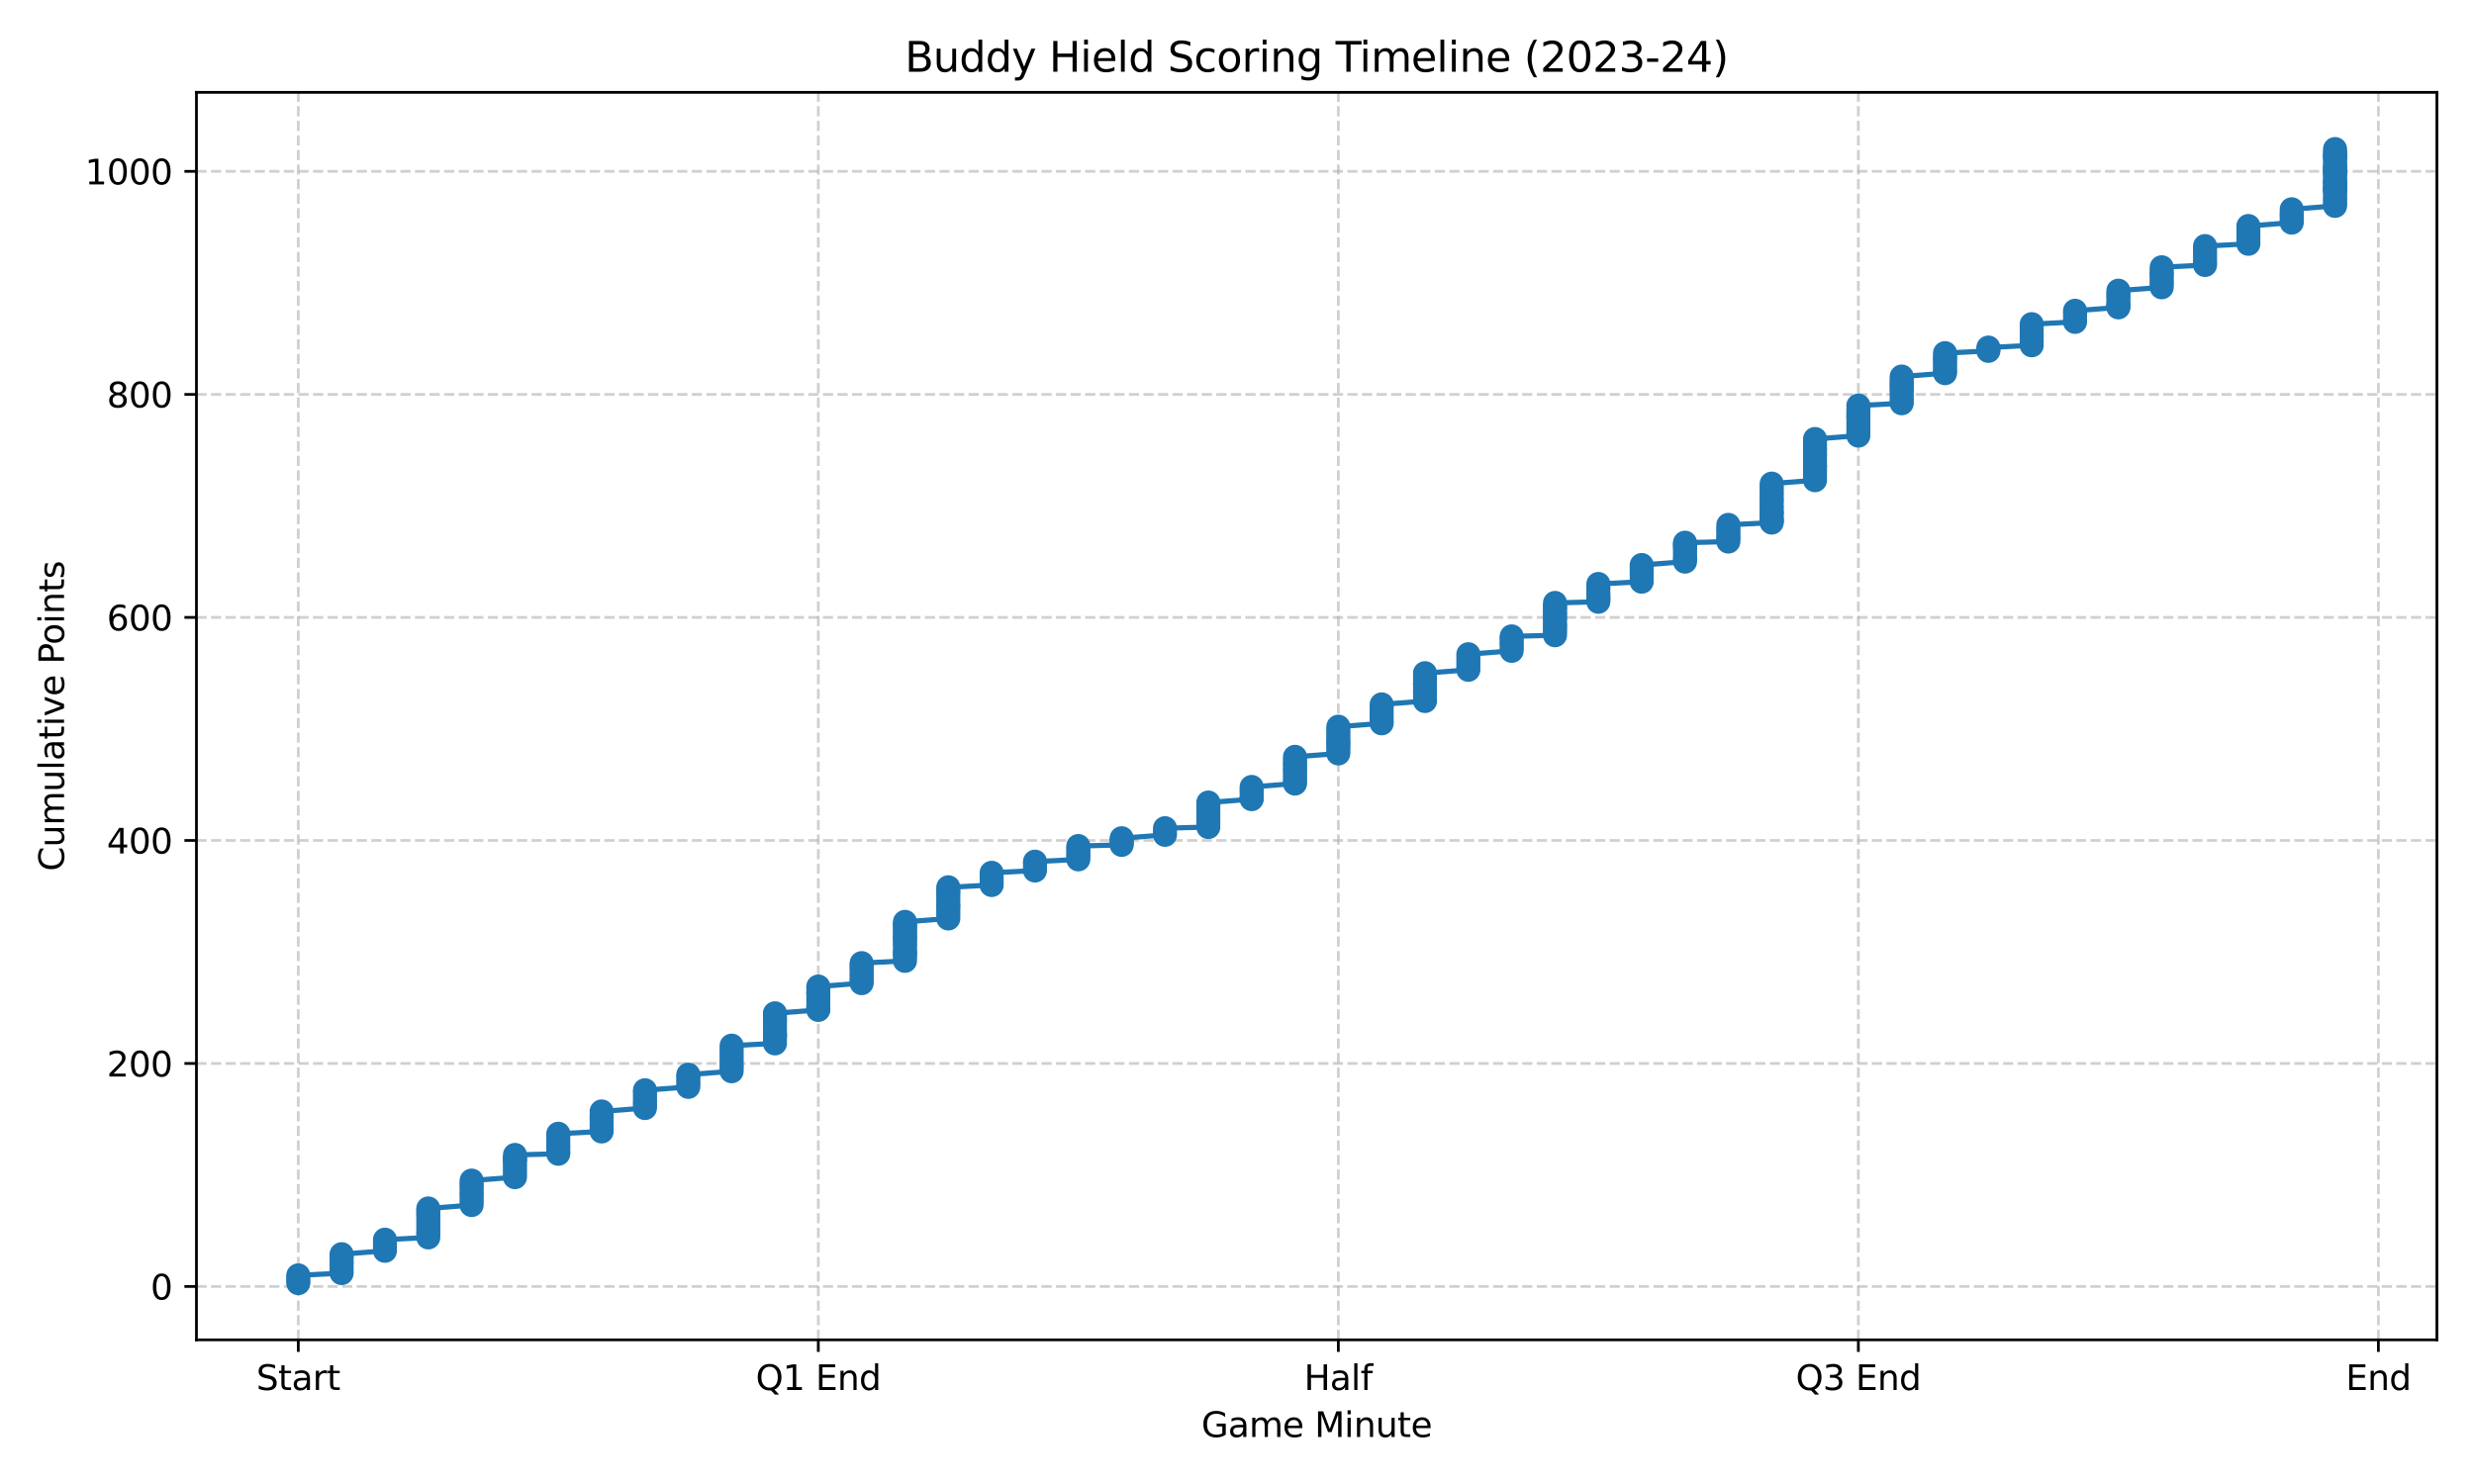 <?xml version="1.0" encoding="utf-8" standalone="no"?>
<!DOCTYPE svg PUBLIC "-//W3C//DTD SVG 1.1//EN"
  "http://www.w3.org/Graphics/SVG/1.1/DTD/svg11.dtd">
<svg xmlns:xlink="http://www.w3.org/1999/xlink" width="720pt" height="432pt" viewBox="0 0 720 432" xmlns="http://www.w3.org/2000/svg" version="1.1">
 <defs>
  <style type="text/css">*{stroke-linejoin: round; stroke-linecap: butt}</style>
 </defs>
 <g id="figure_1">
  <g id="patch_1">
   <path d="M 0 432 
L 720 432 
L 720 0 
L 0 0 
z
" style="fill: #ffffff"/>
  </g>
  <g id="axes_1">
   <g id="patch_2">
    <path d="M 57.17 390.04 
L 709.2 390.04 
L 709.2 26.88 
L 57.17 26.88 
z
" style="fill: #ffffff"/>
   </g>
   <g id="matplotlib.axis_1">
    <g id="xtick_1">
     <g id="line2d_1">
      <path d="M 86.808 390.04 
L 86.808 26.88 
" clip-path="url(#pc70cb8a5ea)" style="fill: none; stroke-dasharray: 2.96,1.28; stroke-dashoffset: 0; stroke: #b0b0b0; stroke-opacity: 0.6; stroke-width: 0.8"/>
     </g>
     <g id="line2d_2">
      <defs>
       <path id="mdd76304a79" d="M 0 0 
L 0 3.5 
" style="stroke: #000000; stroke-width: 0.8"/>
      </defs>
      <g>
       <use xlink:href="#mdd76304a79" x="86.808" y="390.04" style="stroke: #000000; stroke-width: 0.8"/>
      </g>
     </g>
     <g id="text_1">
      <!-- Start -->
      <g transform="translate(74.594 404.638) scale(0.1 -0.1)">
       <defs>
        <path id="DejaVuSans-53" d="M 3425 4513 
L 3425 3897 
Q 3066 4069 2747 4153 
Q 2428 4238 2131 4238 
Q 1616 4238 1336 4038 
Q 1056 3838 1056 3469 
Q 1056 3159 1242 3001 
Q 1428 2844 1947 2747 
L 2328 2669 
Q 3034 2534 3370 2195 
Q 3706 1856 3706 1288 
Q 3706 609 3251 259 
Q 2797 -91 1919 -91 
Q 1588 -91 1214 -16 
Q 841 59 441 206 
L 441 856 
Q 825 641 1194 531 
Q 1563 422 1919 422 
Q 2459 422 2753 634 
Q 3047 847 3047 1241 
Q 3047 1584 2836 1778 
Q 2625 1972 2144 2069 
L 1759 2144 
Q 1053 2284 737 2584 
Q 422 2884 422 3419 
Q 422 4038 858 4394 
Q 1294 4750 2059 4750 
Q 2388 4750 2728 4690 
Q 3069 4631 3425 4513 
z
" transform="scale(0.016)"/>
        <path id="DejaVuSans-74" d="M 1172 4494 
L 1172 3500 
L 2356 3500 
L 2356 3053 
L 1172 3053 
L 1172 1153 
Q 1172 725 1289 603 
Q 1406 481 1766 481 
L 2356 481 
L 2356 0 
L 1766 0 
Q 1100 0 847 248 
Q 594 497 594 1153 
L 594 3053 
L 172 3053 
L 172 3500 
L 594 3500 
L 594 4494 
L 1172 4494 
z
" transform="scale(0.016)"/>
        <path id="DejaVuSans-61" d="M 2194 1759 
Q 1497 1759 1228 1600 
Q 959 1441 959 1056 
Q 959 750 1161 570 
Q 1363 391 1709 391 
Q 2188 391 2477 730 
Q 2766 1069 2766 1631 
L 2766 1759 
L 2194 1759 
z
M 3341 1997 
L 3341 0 
L 2766 0 
L 2766 531 
Q 2569 213 2275 61 
Q 1981 -91 1556 -91 
Q 1019 -91 701 211 
Q 384 513 384 1019 
Q 384 1609 779 1909 
Q 1175 2209 1959 2209 
L 2766 2209 
L 2766 2266 
Q 2766 2663 2505 2880 
Q 2244 3097 1772 3097 
Q 1472 3097 1187 3025 
Q 903 2953 641 2809 
L 641 3341 
Q 956 3463 1253 3523 
Q 1550 3584 1831 3584 
Q 2591 3584 2966 3190 
Q 3341 2797 3341 1997 
z
" transform="scale(0.016)"/>
        <path id="DejaVuSans-72" d="M 2631 2963 
Q 2534 3019 2420 3045 
Q 2306 3072 2169 3072 
Q 1681 3072 1420 2755 
Q 1159 2438 1159 1844 
L 1159 0 
L 581 0 
L 581 3500 
L 1159 3500 
L 1159 2956 
Q 1341 3275 1631 3429 
Q 1922 3584 2338 3584 
Q 2397 3584 2469 3576 
Q 2541 3569 2628 3553 
L 2631 2963 
z
" transform="scale(0.016)"/>
       </defs>
       <use xlink:href="#DejaVuSans-53"/>
       <use xlink:href="#DejaVuSans-74" transform="translate(63.477 0)"/>
       <use xlink:href="#DejaVuSans-61" transform="translate(102.686 0)"/>
       <use xlink:href="#DejaVuSans-72" transform="translate(163.965 0)"/>
       <use xlink:href="#DejaVuSans-74" transform="translate(205.078 0)"/>
      </g>
     </g>
    </g>
    <g id="xtick_2">
     <g id="line2d_3">
      <path d="M 238.149 390.04 
L 238.149 26.88 
" clip-path="url(#pc70cb8a5ea)" style="fill: none; stroke-dasharray: 2.96,1.28; stroke-dashoffset: 0; stroke: #b0b0b0; stroke-opacity: 0.6; stroke-width: 0.8"/>
     </g>
     <g id="line2d_4">
      <g>
       <use xlink:href="#mdd76304a79" x="238.149" y="390.04" style="stroke: #000000; stroke-width: 0.8"/>
      </g>
     </g>
     <g id="text_2">
      <!-- Q1 End -->
      <g transform="translate(219.941 404.638) scale(0.1 -0.1)">
       <defs>
        <path id="DejaVuSans-51" d="M 2522 4238 
Q 1834 4238 1429 3725 
Q 1025 3213 1025 2328 
Q 1025 1447 1429 934 
Q 1834 422 2522 422 
Q 3209 422 3611 934 
Q 4013 1447 4013 2328 
Q 4013 3213 3611 3725 
Q 3209 4238 2522 4238 
z
M 3406 84 
L 4238 -825 
L 3475 -825 
L 2784 -78 
Q 2681 -84 2626 -87 
Q 2572 -91 2522 -91 
Q 1538 -91 948 567 
Q 359 1225 359 2328 
Q 359 3434 948 4092 
Q 1538 4750 2522 4750 
Q 3503 4750 4090 4092 
Q 4678 3434 4678 2328 
Q 4678 1516 4351 937 
Q 4025 359 3406 84 
z
" transform="scale(0.016)"/>
        <path id="DejaVuSans-31" d="M 794 531 
L 1825 531 
L 1825 4091 
L 703 3866 
L 703 4441 
L 1819 4666 
L 2450 4666 
L 2450 531 
L 3481 531 
L 3481 0 
L 794 0 
L 794 531 
z
" transform="scale(0.016)"/>
        <path id="DejaVuSans-20" transform="scale(0.016)"/>
        <path id="DejaVuSans-45" d="M 628 4666 
L 3578 4666 
L 3578 4134 
L 1259 4134 
L 1259 2753 
L 3481 2753 
L 3481 2222 
L 1259 2222 
L 1259 531 
L 3634 531 
L 3634 0 
L 628 0 
L 628 4666 
z
" transform="scale(0.016)"/>
        <path id="DejaVuSans-6e" d="M 3513 2113 
L 3513 0 
L 2938 0 
L 2938 2094 
Q 2938 2591 2744 2837 
Q 2550 3084 2163 3084 
Q 1697 3084 1428 2787 
Q 1159 2491 1159 1978 
L 1159 0 
L 581 0 
L 581 3500 
L 1159 3500 
L 1159 2956 
Q 1366 3272 1645 3428 
Q 1925 3584 2291 3584 
Q 2894 3584 3203 3211 
Q 3513 2838 3513 2113 
z
" transform="scale(0.016)"/>
        <path id="DejaVuSans-64" d="M 2906 2969 
L 2906 4863 
L 3481 4863 
L 3481 0 
L 2906 0 
L 2906 525 
Q 2725 213 2448 61 
Q 2172 -91 1784 -91 
Q 1150 -91 751 415 
Q 353 922 353 1747 
Q 353 2572 751 3078 
Q 1150 3584 1784 3584 
Q 2172 3584 2448 3432 
Q 2725 3281 2906 2969 
z
M 947 1747 
Q 947 1113 1208 752 
Q 1469 391 1925 391 
Q 2381 391 2643 752 
Q 2906 1113 2906 1747 
Q 2906 2381 2643 2742 
Q 2381 3103 1925 3103 
Q 1469 3103 1208 2742 
Q 947 2381 947 1747 
z
" transform="scale(0.016)"/>
       </defs>
       <use xlink:href="#DejaVuSans-51"/>
       <use xlink:href="#DejaVuSans-31" transform="translate(78.711 0)"/>
       <use xlink:href="#DejaVuSans-20" transform="translate(142.334 0)"/>
       <use xlink:href="#DejaVuSans-45" transform="translate(174.121 0)"/>
       <use xlink:href="#DejaVuSans-6e" transform="translate(237.305 0)"/>
       <use xlink:href="#DejaVuSans-64" transform="translate(300.684 0)"/>
      </g>
     </g>
    </g>
    <g id="xtick_3">
     <g id="line2d_5">
      <path d="M 389.491 390.04 
L 389.491 26.88 
" clip-path="url(#pc70cb8a5ea)" style="fill: none; stroke-dasharray: 2.96,1.28; stroke-dashoffset: 0; stroke: #b0b0b0; stroke-opacity: 0.6; stroke-width: 0.8"/>
     </g>
     <g id="line2d_6">
      <g>
       <use xlink:href="#mdd76304a79" x="389.491" y="390.04" style="stroke: #000000; stroke-width: 0.8"/>
      </g>
     </g>
     <g id="text_3">
      <!-- Half -->
      <g transform="translate(379.517 404.638) scale(0.1 -0.1)">
       <defs>
        <path id="DejaVuSans-48" d="M 628 4666 
L 1259 4666 
L 1259 2753 
L 3553 2753 
L 3553 4666 
L 4184 4666 
L 4184 0 
L 3553 0 
L 3553 2222 
L 1259 2222 
L 1259 0 
L 628 0 
L 628 4666 
z
" transform="scale(0.016)"/>
        <path id="DejaVuSans-6c" d="M 603 4863 
L 1178 4863 
L 1178 0 
L 603 0 
L 603 4863 
z
" transform="scale(0.016)"/>
        <path id="DejaVuSans-66" d="M 2375 4863 
L 2375 4384 
L 1825 4384 
Q 1516 4384 1395 4259 
Q 1275 4134 1275 3809 
L 1275 3500 
L 2222 3500 
L 2222 3053 
L 1275 3053 
L 1275 0 
L 697 0 
L 697 3053 
L 147 3053 
L 147 3500 
L 697 3500 
L 697 3744 
Q 697 4328 969 4595 
Q 1241 4863 1831 4863 
L 2375 4863 
z
" transform="scale(0.016)"/>
       </defs>
       <use xlink:href="#DejaVuSans-48"/>
       <use xlink:href="#DejaVuSans-61" transform="translate(75.195 0)"/>
       <use xlink:href="#DejaVuSans-6c" transform="translate(136.475 0)"/>
       <use xlink:href="#DejaVuSans-66" transform="translate(164.258 0)"/>
      </g>
     </g>
    </g>
    <g id="xtick_4">
     <g id="line2d_7">
      <path d="M 540.832 390.04 
L 540.832 26.88 
" clip-path="url(#pc70cb8a5ea)" style="fill: none; stroke-dasharray: 2.96,1.28; stroke-dashoffset: 0; stroke: #b0b0b0; stroke-opacity: 0.6; stroke-width: 0.8"/>
     </g>
     <g id="line2d_8">
      <g>
       <use xlink:href="#mdd76304a79" x="540.832" y="390.04" style="stroke: #000000; stroke-width: 0.8"/>
      </g>
     </g>
     <g id="text_4">
      <!-- Q3 End -->
      <g transform="translate(522.624 404.638) scale(0.1 -0.1)">
       <defs>
        <path id="DejaVuSans-33" d="M 2597 2516 
Q 3050 2419 3304 2112 
Q 3559 1806 3559 1356 
Q 3559 666 3084 287 
Q 2609 -91 1734 -91 
Q 1441 -91 1130 -33 
Q 819 25 488 141 
L 488 750 
Q 750 597 1062 519 
Q 1375 441 1716 441 
Q 2309 441 2620 675 
Q 2931 909 2931 1356 
Q 2931 1769 2642 2001 
Q 2353 2234 1838 2234 
L 1294 2234 
L 1294 2753 
L 1863 2753 
Q 2328 2753 2575 2939 
Q 2822 3125 2822 3475 
Q 2822 3834 2567 4026 
Q 2313 4219 1838 4219 
Q 1578 4219 1281 4162 
Q 984 4106 628 3988 
L 628 4550 
Q 988 4650 1302 4700 
Q 1616 4750 1894 4750 
Q 2613 4750 3031 4423 
Q 3450 4097 3450 3541 
Q 3450 3153 3228 2886 
Q 3006 2619 2597 2516 
z
" transform="scale(0.016)"/>
       </defs>
       <use xlink:href="#DejaVuSans-51"/>
       <use xlink:href="#DejaVuSans-33" transform="translate(78.711 0)"/>
       <use xlink:href="#DejaVuSans-20" transform="translate(142.334 0)"/>
       <use xlink:href="#DejaVuSans-45" transform="translate(174.121 0)"/>
       <use xlink:href="#DejaVuSans-6e" transform="translate(237.305 0)"/>
       <use xlink:href="#DejaVuSans-64" transform="translate(300.684 0)"/>
      </g>
     </g>
    </g>
    <g id="xtick_5">
     <g id="line2d_9">
      <path d="M 692.174 390.04 
L 692.174 26.88 
" clip-path="url(#pc70cb8a5ea)" style="fill: none; stroke-dasharray: 2.96,1.28; stroke-dashoffset: 0; stroke: #b0b0b0; stroke-opacity: 0.6; stroke-width: 0.8"/>
     </g>
     <g id="line2d_10">
      <g>
       <use xlink:href="#mdd76304a79" x="692.174" y="390.04" style="stroke: #000000; stroke-width: 0.8"/>
      </g>
     </g>
     <g id="text_5">
      <!-- End -->
      <g transform="translate(682.672 404.638) scale(0.1 -0.1)">
       <use xlink:href="#DejaVuSans-45"/>
       <use xlink:href="#DejaVuSans-6e" transform="translate(63.184 0)"/>
       <use xlink:href="#DejaVuSans-64" transform="translate(126.562 0)"/>
      </g>
     </g>
    </g>
    <g id="text_6">
     <!-- Game Minute -->
     <g transform="translate(349.633 418.317) scale(0.1 -0.1)">
      <defs>
       <path id="DejaVuSans-47" d="M 3809 666 
L 3809 1919 
L 2778 1919 
L 2778 2438 
L 4434 2438 
L 4434 434 
Q 4069 175 3628 42 
Q 3188 -91 2688 -91 
Q 1594 -91 976 548 
Q 359 1188 359 2328 
Q 359 3472 976 4111 
Q 1594 4750 2688 4750 
Q 3144 4750 3555 4637 
Q 3966 4525 4313 4306 
L 4313 3634 
Q 3963 3931 3569 4081 
Q 3175 4231 2741 4231 
Q 1884 4231 1454 3753 
Q 1025 3275 1025 2328 
Q 1025 1384 1454 906 
Q 1884 428 2741 428 
Q 3075 428 3337 486 
Q 3600 544 3809 666 
z
" transform="scale(0.016)"/>
       <path id="DejaVuSans-6d" d="M 3328 2828 
Q 3544 3216 3844 3400 
Q 4144 3584 4550 3584 
Q 5097 3584 5394 3201 
Q 5691 2819 5691 2113 
L 5691 0 
L 5113 0 
L 5113 2094 
Q 5113 2597 4934 2840 
Q 4756 3084 4391 3084 
Q 3944 3084 3684 2787 
Q 3425 2491 3425 1978 
L 3425 0 
L 2847 0 
L 2847 2094 
Q 2847 2600 2669 2842 
Q 2491 3084 2119 3084 
Q 1678 3084 1418 2786 
Q 1159 2488 1159 1978 
L 1159 0 
L 581 0 
L 581 3500 
L 1159 3500 
L 1159 2956 
Q 1356 3278 1631 3431 
Q 1906 3584 2284 3584 
Q 2666 3584 2933 3390 
Q 3200 3197 3328 2828 
z
" transform="scale(0.016)"/>
       <path id="DejaVuSans-65" d="M 3597 1894 
L 3597 1613 
L 953 1613 
Q 991 1019 1311 708 
Q 1631 397 2203 397 
Q 2534 397 2845 478 
Q 3156 559 3463 722 
L 3463 178 
Q 3153 47 2828 -22 
Q 2503 -91 2169 -91 
Q 1331 -91 842 396 
Q 353 884 353 1716 
Q 353 2575 817 3079 
Q 1281 3584 2069 3584 
Q 2775 3584 3186 3129 
Q 3597 2675 3597 1894 
z
M 3022 2063 
Q 3016 2534 2758 2815 
Q 2500 3097 2075 3097 
Q 1594 3097 1305 2825 
Q 1016 2553 972 2059 
L 3022 2063 
z
" transform="scale(0.016)"/>
       <path id="DejaVuSans-4d" d="M 628 4666 
L 1569 4666 
L 2759 1491 
L 3956 4666 
L 4897 4666 
L 4897 0 
L 4281 0 
L 4281 4097 
L 3078 897 
L 2444 897 
L 1241 4097 
L 1241 0 
L 628 0 
L 628 4666 
z
" transform="scale(0.016)"/>
       <path id="DejaVuSans-69" d="M 603 3500 
L 1178 3500 
L 1178 0 
L 603 0 
L 603 3500 
z
M 603 4863 
L 1178 4863 
L 1178 4134 
L 603 4134 
L 603 4863 
z
" transform="scale(0.016)"/>
       <path id="DejaVuSans-75" d="M 544 1381 
L 544 3500 
L 1119 3500 
L 1119 1403 
Q 1119 906 1312 657 
Q 1506 409 1894 409 
Q 2359 409 2629 706 
Q 2900 1003 2900 1516 
L 2900 3500 
L 3475 3500 
L 3475 0 
L 2900 0 
L 2900 538 
Q 2691 219 2414 64 
Q 2138 -91 1772 -91 
Q 1169 -91 856 284 
Q 544 659 544 1381 
z
M 1991 3584 
L 1991 3584 
z
" transform="scale(0.016)"/>
      </defs>
      <use xlink:href="#DejaVuSans-47"/>
      <use xlink:href="#DejaVuSans-61" transform="translate(77.49 0)"/>
      <use xlink:href="#DejaVuSans-6d" transform="translate(138.77 0)"/>
      <use xlink:href="#DejaVuSans-65" transform="translate(236.182 0)"/>
      <use xlink:href="#DejaVuSans-20" transform="translate(297.705 0)"/>
      <use xlink:href="#DejaVuSans-4d" transform="translate(329.492 0)"/>
      <use xlink:href="#DejaVuSans-69" transform="translate(415.771 0)"/>
      <use xlink:href="#DejaVuSans-6e" transform="translate(443.555 0)"/>
      <use xlink:href="#DejaVuSans-75" transform="translate(506.934 0)"/>
      <use xlink:href="#DejaVuSans-74" transform="translate(570.312 0)"/>
      <use xlink:href="#DejaVuSans-65" transform="translate(609.521 0)"/>
     </g>
    </g>
   </g>
   <g id="matplotlib.axis_2">
    <g id="ytick_1">
     <g id="line2d_11">
      <path d="M 57.17 374.507 
L 709.2 374.507 
" clip-path="url(#pc70cb8a5ea)" style="fill: none; stroke-dasharray: 2.96,1.28; stroke-dashoffset: 0; stroke: #b0b0b0; stroke-opacity: 0.6; stroke-width: 0.8"/>
     </g>
     <g id="line2d_12">
      <defs>
       <path id="m851962db1a" d="M 0 0 
L -3.5 0 
" style="stroke: #000000; stroke-width: 0.8"/>
      </defs>
      <g>
       <use xlink:href="#m851962db1a" x="57.17" y="374.507" style="stroke: #000000; stroke-width: 0.8"/>
      </g>
     </g>
     <g id="text_7">
      <!-- 0 -->
      <g transform="translate(43.807 378.306) scale(0.1 -0.1)">
       <defs>
        <path id="DejaVuSans-30" d="M 2034 4250 
Q 1547 4250 1301 3770 
Q 1056 3291 1056 2328 
Q 1056 1369 1301 889 
Q 1547 409 2034 409 
Q 2525 409 2770 889 
Q 3016 1369 3016 2328 
Q 3016 3291 2770 3770 
Q 2525 4250 2034 4250 
z
M 2034 4750 
Q 2819 4750 3233 4129 
Q 3647 3509 3647 2328 
Q 3647 1150 3233 529 
Q 2819 -91 2034 -91 
Q 1250 -91 836 529 
Q 422 1150 422 2328 
Q 422 3509 836 4129 
Q 1250 4750 2034 4750 
z
" transform="scale(0.016)"/>
       </defs>
       <use xlink:href="#DejaVuSans-30"/>
      </g>
     </g>
    </g>
    <g id="ytick_2">
     <g id="line2d_13">
      <path d="M 57.17 309.581 
L 709.2 309.581 
" clip-path="url(#pc70cb8a5ea)" style="fill: none; stroke-dasharray: 2.96,1.28; stroke-dashoffset: 0; stroke: #b0b0b0; stroke-opacity: 0.6; stroke-width: 0.8"/>
     </g>
     <g id="line2d_14">
      <g>
       <use xlink:href="#m851962db1a" x="57.17" y="309.581" style="stroke: #000000; stroke-width: 0.8"/>
      </g>
     </g>
     <g id="text_8">
      <!-- 200 -->
      <g transform="translate(31.082 313.38) scale(0.1 -0.1)">
       <defs>
        <path id="DejaVuSans-32" d="M 1228 531 
L 3431 531 
L 3431 0 
L 469 0 
L 469 531 
Q 828 903 1448 1529 
Q 2069 2156 2228 2338 
Q 2531 2678 2651 2914 
Q 2772 3150 2772 3378 
Q 2772 3750 2511 3984 
Q 2250 4219 1831 4219 
Q 1534 4219 1204 4116 
Q 875 4013 500 3803 
L 500 4441 
Q 881 4594 1212 4672 
Q 1544 4750 1819 4750 
Q 2544 4750 2975 4387 
Q 3406 4025 3406 3419 
Q 3406 3131 3298 2873 
Q 3191 2616 2906 2266 
Q 2828 2175 2409 1742 
Q 1991 1309 1228 531 
z
" transform="scale(0.016)"/>
       </defs>
       <use xlink:href="#DejaVuSans-32"/>
       <use xlink:href="#DejaVuSans-30" transform="translate(63.623 0)"/>
       <use xlink:href="#DejaVuSans-30" transform="translate(127.246 0)"/>
      </g>
     </g>
    </g>
    <g id="ytick_3">
     <g id="line2d_15">
      <path d="M 57.17 244.656 
L 709.2 244.656 
" clip-path="url(#pc70cb8a5ea)" style="fill: none; stroke-dasharray: 2.96,1.28; stroke-dashoffset: 0; stroke: #b0b0b0; stroke-opacity: 0.6; stroke-width: 0.8"/>
     </g>
     <g id="line2d_16">
      <g>
       <use xlink:href="#m851962db1a" x="57.17" y="244.656" style="stroke: #000000; stroke-width: 0.8"/>
      </g>
     </g>
     <g id="text_9">
      <!-- 400 -->
      <g transform="translate(31.082 248.455) scale(0.1 -0.1)">
       <defs>
        <path id="DejaVuSans-34" d="M 2419 4116 
L 825 1625 
L 2419 1625 
L 2419 4116 
z
M 2253 4666 
L 3047 4666 
L 3047 1625 
L 3713 1625 
L 3713 1100 
L 3047 1100 
L 3047 0 
L 2419 0 
L 2419 1100 
L 313 1100 
L 313 1709 
L 2253 4666 
z
" transform="scale(0.016)"/>
       </defs>
       <use xlink:href="#DejaVuSans-34"/>
       <use xlink:href="#DejaVuSans-30" transform="translate(63.623 0)"/>
       <use xlink:href="#DejaVuSans-30" transform="translate(127.246 0)"/>
      </g>
     </g>
    </g>
    <g id="ytick_4">
     <g id="line2d_17">
      <path d="M 57.17 179.731 
L 709.2 179.731 
" clip-path="url(#pc70cb8a5ea)" style="fill: none; stroke-dasharray: 2.96,1.28; stroke-dashoffset: 0; stroke: #b0b0b0; stroke-opacity: 0.6; stroke-width: 0.8"/>
     </g>
     <g id="line2d_18">
      <g>
       <use xlink:href="#m851962db1a" x="57.17" y="179.731" style="stroke: #000000; stroke-width: 0.8"/>
      </g>
     </g>
     <g id="text_10">
      <!-- 600 -->
      <g transform="translate(31.082 183.53) scale(0.1 -0.1)">
       <defs>
        <path id="DejaVuSans-36" d="M 2113 2584 
Q 1688 2584 1439 2293 
Q 1191 2003 1191 1497 
Q 1191 994 1439 701 
Q 1688 409 2113 409 
Q 2538 409 2786 701 
Q 3034 994 3034 1497 
Q 3034 2003 2786 2293 
Q 2538 2584 2113 2584 
z
M 3366 4563 
L 3366 3988 
Q 3128 4100 2886 4159 
Q 2644 4219 2406 4219 
Q 1781 4219 1451 3797 
Q 1122 3375 1075 2522 
Q 1259 2794 1537 2939 
Q 1816 3084 2150 3084 
Q 2853 3084 3261 2657 
Q 3669 2231 3669 1497 
Q 3669 778 3244 343 
Q 2819 -91 2113 -91 
Q 1303 -91 875 529 
Q 447 1150 447 2328 
Q 447 3434 972 4092 
Q 1497 4750 2381 4750 
Q 2619 4750 2861 4703 
Q 3103 4656 3366 4563 
z
" transform="scale(0.016)"/>
       </defs>
       <use xlink:href="#DejaVuSans-36"/>
       <use xlink:href="#DejaVuSans-30" transform="translate(63.623 0)"/>
       <use xlink:href="#DejaVuSans-30" transform="translate(127.246 0)"/>
      </g>
     </g>
    </g>
    <g id="ytick_5">
     <g id="line2d_19">
      <path d="M 57.17 114.805 
L 709.2 114.805 
" clip-path="url(#pc70cb8a5ea)" style="fill: none; stroke-dasharray: 2.96,1.28; stroke-dashoffset: 0; stroke: #b0b0b0; stroke-opacity: 0.6; stroke-width: 0.8"/>
     </g>
     <g id="line2d_20">
      <g>
       <use xlink:href="#m851962db1a" x="57.17" y="114.805" style="stroke: #000000; stroke-width: 0.8"/>
      </g>
     </g>
     <g id="text_11">
      <!-- 800 -->
      <g transform="translate(31.082 118.604) scale(0.1 -0.1)">
       <defs>
        <path id="DejaVuSans-38" d="M 2034 2216 
Q 1584 2216 1326 1975 
Q 1069 1734 1069 1313 
Q 1069 891 1326 650 
Q 1584 409 2034 409 
Q 2484 409 2743 651 
Q 3003 894 3003 1313 
Q 3003 1734 2745 1975 
Q 2488 2216 2034 2216 
z
M 1403 2484 
Q 997 2584 770 2862 
Q 544 3141 544 3541 
Q 544 4100 942 4425 
Q 1341 4750 2034 4750 
Q 2731 4750 3128 4425 
Q 3525 4100 3525 3541 
Q 3525 3141 3298 2862 
Q 3072 2584 2669 2484 
Q 3125 2378 3379 2068 
Q 3634 1759 3634 1313 
Q 3634 634 3220 271 
Q 2806 -91 2034 -91 
Q 1263 -91 848 271 
Q 434 634 434 1313 
Q 434 1759 690 2068 
Q 947 2378 1403 2484 
z
M 1172 3481 
Q 1172 3119 1398 2916 
Q 1625 2713 2034 2713 
Q 2441 2713 2670 2916 
Q 2900 3119 2900 3481 
Q 2900 3844 2670 4047 
Q 2441 4250 2034 4250 
Q 1625 4250 1398 4047 
Q 1172 3844 1172 3481 
z
" transform="scale(0.016)"/>
       </defs>
       <use xlink:href="#DejaVuSans-38"/>
       <use xlink:href="#DejaVuSans-30" transform="translate(63.623 0)"/>
       <use xlink:href="#DejaVuSans-30" transform="translate(127.246 0)"/>
      </g>
     </g>
    </g>
    <g id="ytick_6">
     <g id="line2d_21">
      <path d="M 57.17 49.88 
L 709.2 49.88 
" clip-path="url(#pc70cb8a5ea)" style="fill: none; stroke-dasharray: 2.96,1.28; stroke-dashoffset: 0; stroke: #b0b0b0; stroke-opacity: 0.6; stroke-width: 0.8"/>
     </g>
     <g id="line2d_22">
      <g>
       <use xlink:href="#m851962db1a" x="57.17" y="49.88" style="stroke: #000000; stroke-width: 0.8"/>
      </g>
     </g>
     <g id="text_12">
      <!-- 1000 -->
      <g transform="translate(24.72 53.679) scale(0.1 -0.1)">
       <use xlink:href="#DejaVuSans-31"/>
       <use xlink:href="#DejaVuSans-30" transform="translate(63.623 0)"/>
       <use xlink:href="#DejaVuSans-30" transform="translate(127.246 0)"/>
       <use xlink:href="#DejaVuSans-30" transform="translate(190.869 0)"/>
      </g>
     </g>
    </g>
    <g id="text_13">
     <!-- Cumulative Points -->
     <g transform="translate(18.64 253.602) rotate(-90) scale(0.1 -0.1)">
      <defs>
       <path id="DejaVuSans-43" d="M 4122 4306 
L 4122 3641 
Q 3803 3938 3442 4084 
Q 3081 4231 2675 4231 
Q 1875 4231 1450 3742 
Q 1025 3253 1025 2328 
Q 1025 1406 1450 917 
Q 1875 428 2675 428 
Q 3081 428 3442 575 
Q 3803 722 4122 1019 
L 4122 359 
Q 3791 134 3420 21 
Q 3050 -91 2638 -91 
Q 1578 -91 968 557 
Q 359 1206 359 2328 
Q 359 3453 968 4101 
Q 1578 4750 2638 4750 
Q 3056 4750 3426 4639 
Q 3797 4528 4122 4306 
z
" transform="scale(0.016)"/>
       <path id="DejaVuSans-76" d="M 191 3500 
L 800 3500 
L 1894 563 
L 2988 3500 
L 3597 3500 
L 2284 0 
L 1503 0 
L 191 3500 
z
" transform="scale(0.016)"/>
       <path id="DejaVuSans-50" d="M 1259 4147 
L 1259 2394 
L 2053 2394 
Q 2494 2394 2734 2622 
Q 2975 2850 2975 3272 
Q 2975 3691 2734 3919 
Q 2494 4147 2053 4147 
L 1259 4147 
z
M 628 4666 
L 2053 4666 
Q 2838 4666 3239 4311 
Q 3641 3956 3641 3272 
Q 3641 2581 3239 2228 
Q 2838 1875 2053 1875 
L 1259 1875 
L 1259 0 
L 628 0 
L 628 4666 
z
" transform="scale(0.016)"/>
       <path id="DejaVuSans-6f" d="M 1959 3097 
Q 1497 3097 1228 2736 
Q 959 2375 959 1747 
Q 959 1119 1226 758 
Q 1494 397 1959 397 
Q 2419 397 2687 759 
Q 2956 1122 2956 1747 
Q 2956 2369 2687 2733 
Q 2419 3097 1959 3097 
z
M 1959 3584 
Q 2709 3584 3137 3096 
Q 3566 2609 3566 1747 
Q 3566 888 3137 398 
Q 2709 -91 1959 -91 
Q 1206 -91 779 398 
Q 353 888 353 1747 
Q 353 2609 779 3096 
Q 1206 3584 1959 3584 
z
" transform="scale(0.016)"/>
       <path id="DejaVuSans-73" d="M 2834 3397 
L 2834 2853 
Q 2591 2978 2328 3040 
Q 2066 3103 1784 3103 
Q 1356 3103 1142 2972 
Q 928 2841 928 2578 
Q 928 2378 1081 2264 
Q 1234 2150 1697 2047 
L 1894 2003 
Q 2506 1872 2764 1633 
Q 3022 1394 3022 966 
Q 3022 478 2636 193 
Q 2250 -91 1575 -91 
Q 1294 -91 989 -36 
Q 684 19 347 128 
L 347 722 
Q 666 556 975 473 
Q 1284 391 1588 391 
Q 1994 391 2212 530 
Q 2431 669 2431 922 
Q 2431 1156 2273 1281 
Q 2116 1406 1581 1522 
L 1381 1569 
Q 847 1681 609 1914 
Q 372 2147 372 2553 
Q 372 3047 722 3315 
Q 1072 3584 1716 3584 
Q 2034 3584 2315 3537 
Q 2597 3491 2834 3397 
z
" transform="scale(0.016)"/>
      </defs>
      <use xlink:href="#DejaVuSans-43"/>
      <use xlink:href="#DejaVuSans-75" transform="translate(69.824 0)"/>
      <use xlink:href="#DejaVuSans-6d" transform="translate(133.203 0)"/>
      <use xlink:href="#DejaVuSans-75" transform="translate(230.615 0)"/>
      <use xlink:href="#DejaVuSans-6c" transform="translate(293.994 0)"/>
      <use xlink:href="#DejaVuSans-61" transform="translate(321.777 0)"/>
      <use xlink:href="#DejaVuSans-74" transform="translate(383.057 0)"/>
      <use xlink:href="#DejaVuSans-69" transform="translate(422.266 0)"/>
      <use xlink:href="#DejaVuSans-76" transform="translate(450.049 0)"/>
      <use xlink:href="#DejaVuSans-65" transform="translate(509.229 0)"/>
      <use xlink:href="#DejaVuSans-20" transform="translate(570.752 0)"/>
      <use xlink:href="#DejaVuSans-50" transform="translate(602.539 0)"/>
      <use xlink:href="#DejaVuSans-6f" transform="translate(659.217 0)"/>
      <use xlink:href="#DejaVuSans-69" transform="translate(720.398 0)"/>
      <use xlink:href="#DejaVuSans-6e" transform="translate(748.182 0)"/>
      <use xlink:href="#DejaVuSans-74" transform="translate(811.561 0)"/>
      <use xlink:href="#DejaVuSans-73" transform="translate(850.77 0)"/>
     </g>
    </g>
   </g>
   <g id="line2d_23">
    <path d="M 86.808 373.533 
L 86.808 371.26 
L 99.42 370.611 
L 99.42 365.092 
L 112.031 364.119 
L 112.031 360.872 
L 124.643 360.223 
L 124.643 351.783 
L 137.255 350.809 
L 137.255 343.667 
L 149.867 342.693 
L 149.867 336.201 
L 162.479 335.876 
L 162.479 330.033 
L 175.09 329.383 
L 175.09 323.54 
L 187.702 322.566 
L 187.702 317.372 
L 200.314 316.398 
L 200.314 312.828 
L 212.926 311.854 
L 212.926 304.387 
L 225.538 303.738 
L 225.538 294.973 
L 238.149 293.999 
L 238.149 287.182 
L 250.761 286.208 
L 250.761 280.365 
L 263.373 279.716 
L 263.373 268.354 
L 275.985 267.38 
L 275.985 258.29 
L 288.597 257.641 
L 288.597 254.07 
L 301.208 253.421 
L 301.208 250.824 
L 313.82 250.175 
L 313.82 246.279 
L 326.432 245.954 
L 326.432 244.007 
L 339.044 243.033 
L 339.044 241.085 
L 351.656 240.76 
L 351.656 233.619 
L 364.267 232.645 
L 364.267 229.074 
L 376.879 228.1 
L 376.879 220.309 
L 389.491 219.335 
L 389.491 211.544 
L 402.103 210.57 
L 402.103 205.051 
L 414.714 204.078 
L 414.714 195.962 
L 427.326 194.988 
L 427.326 190.443 
L 439.938 189.469 
L 439.938 185.249 
L 452.55 184.925 
L 452.55 175.51 
L 465.162 175.186 
L 465.162 169.992 
L 477.773 169.342 
L 477.773 164.473 
L 490.385 163.499 
L 490.385 157.981 
L 502.997 157.656 
L 502.997 152.787 
L 515.609 152.137 
L 515.609 140.775 
L 528.221 139.801 
L 528.221 127.79 
L 540.832 126.816 
L 540.832 118.051 
L 553.444 117.402 
L 553.444 109.611 
L 566.056 108.637 
L 566.056 102.794 
L 578.668 102.145 
L 578.668 101.171 
L 591.28 100.522 
L 591.28 94.354 
L 603.891 93.704 
L 603.891 90.458 
L 616.503 89.484 
L 616.503 84.615 
L 629.115 83.641 
L 629.115 77.798 
L 641.727 77.148 
L 641.727 71.63 
L 654.339 70.981 
L 654.339 65.787 
L 666.95 64.813 
L 666.95 60.917 
L 679.562 59.943 
L 679.562 43.387 
L 679.562 43.387 
" clip-path="url(#pc70cb8a5ea)" style="fill: none; stroke: #1f77b4; stroke-width: 1.5; stroke-linecap: square"/>
    <defs>
     <path id="m40025c4a6c" d="M 0 3 
C 0.796 3 1.559 2.684 2.121 2.121 
C 2.684 1.559 3 0.796 3 0 
C 3 -0.796 2.684 -1.559 2.121 -2.121 
C 1.559 -2.684 0.796 -3 0 -3 
C -0.796 -3 -1.559 -2.684 -2.121 -2.121 
C -2.684 -1.559 -3 -0.796 -3 0 
C -3 0.796 -2.684 1.559 -2.121 2.121 
C -1.559 2.684 -0.796 3 0 3 
z
" style="stroke: #1f77b4"/>
    </defs>
    <g clip-path="url(#pc70cb8a5ea)">
     <use xlink:href="#m40025c4a6c" x="86.808" y="373.533" style="fill: #1f77b4; stroke: #1f77b4"/>
     <use xlink:href="#m40025c4a6c" x="86.808" y="372.883" style="fill: #1f77b4; stroke: #1f77b4"/>
     <use xlink:href="#m40025c4a6c" x="86.808" y="371.91" style="fill: #1f77b4; stroke: #1f77b4"/>
     <use xlink:href="#m40025c4a6c" x="86.808" y="371.26" style="fill: #1f77b4; stroke: #1f77b4"/>
     <use xlink:href="#m40025c4a6c" x="99.42" y="370.611" style="fill: #1f77b4; stroke: #1f77b4"/>
     <use xlink:href="#m40025c4a6c" x="99.42" y="369.962" style="fill: #1f77b4; stroke: #1f77b4"/>
     <use xlink:href="#m40025c4a6c" x="99.42" y="368.988" style="fill: #1f77b4; stroke: #1f77b4"/>
     <use xlink:href="#m40025c4a6c" x="99.42" y="368.014" style="fill: #1f77b4; stroke: #1f77b4"/>
     <use xlink:href="#m40025c4a6c" x="99.42" y="367.365" style="fill: #1f77b4; stroke: #1f77b4"/>
     <use xlink:href="#m40025c4a6c" x="99.42" y="366.391" style="fill: #1f77b4; stroke: #1f77b4"/>
     <use xlink:href="#m40025c4a6c" x="99.42" y="365.742" style="fill: #1f77b4; stroke: #1f77b4"/>
     <use xlink:href="#m40025c4a6c" x="99.42" y="365.092" style="fill: #1f77b4; stroke: #1f77b4"/>
     <use xlink:href="#m40025c4a6c" x="112.031" y="364.119" style="fill: #1f77b4; stroke: #1f77b4"/>
     <use xlink:href="#m40025c4a6c" x="112.031" y="363.145" style="fill: #1f77b4; stroke: #1f77b4"/>
     <use xlink:href="#m40025c4a6c" x="112.031" y="362.495" style="fill: #1f77b4; stroke: #1f77b4"/>
     <use xlink:href="#m40025c4a6c" x="112.031" y="361.846" style="fill: #1f77b4; stroke: #1f77b4"/>
     <use xlink:href="#m40025c4a6c" x="112.031" y="360.872" style="fill: #1f77b4; stroke: #1f77b4"/>
     <use xlink:href="#m40025c4a6c" x="124.643" y="360.223" style="fill: #1f77b4; stroke: #1f77b4"/>
     <use xlink:href="#m40025c4a6c" x="124.643" y="359.249" style="fill: #1f77b4; stroke: #1f77b4"/>
     <use xlink:href="#m40025c4a6c" x="124.643" y="358.6" style="fill: #1f77b4; stroke: #1f77b4"/>
     <use xlink:href="#m40025c4a6c" x="124.643" y="357.626" style="fill: #1f77b4; stroke: #1f77b4"/>
     <use xlink:href="#m40025c4a6c" x="124.643" y="356.652" style="fill: #1f77b4; stroke: #1f77b4"/>
     <use xlink:href="#m40025c4a6c" x="124.643" y="355.678" style="fill: #1f77b4; stroke: #1f77b4"/>
     <use xlink:href="#m40025c4a6c" x="124.643" y="354.704" style="fill: #1f77b4; stroke: #1f77b4"/>
     <use xlink:href="#m40025c4a6c" x="124.643" y="353.73" style="fill: #1f77b4; stroke: #1f77b4"/>
     <use xlink:href="#m40025c4a6c" x="124.643" y="353.081" style="fill: #1f77b4; stroke: #1f77b4"/>
     <use xlink:href="#m40025c4a6c" x="124.643" y="352.432" style="fill: #1f77b4; stroke: #1f77b4"/>
     <use xlink:href="#m40025c4a6c" x="124.643" y="351.783" style="fill: #1f77b4; stroke: #1f77b4"/>
     <use xlink:href="#m40025c4a6c" x="137.255" y="350.809" style="fill: #1f77b4; stroke: #1f77b4"/>
     <use xlink:href="#m40025c4a6c" x="137.255" y="349.835" style="fill: #1f77b4; stroke: #1f77b4"/>
     <use xlink:href="#m40025c4a6c" x="137.255" y="348.861" style="fill: #1f77b4; stroke: #1f77b4"/>
     <use xlink:href="#m40025c4a6c" x="137.255" y="347.887" style="fill: #1f77b4; stroke: #1f77b4"/>
     <use xlink:href="#m40025c4a6c" x="137.255" y="347.238" style="fill: #1f77b4; stroke: #1f77b4"/>
     <use xlink:href="#m40025c4a6c" x="137.255" y="346.264" style="fill: #1f77b4; stroke: #1f77b4"/>
     <use xlink:href="#m40025c4a6c" x="137.255" y="345.29" style="fill: #1f77b4; stroke: #1f77b4"/>
     <use xlink:href="#m40025c4a6c" x="137.255" y="344.641" style="fill: #1f77b4; stroke: #1f77b4"/>
     <use xlink:href="#m40025c4a6c" x="137.255" y="343.667" style="fill: #1f77b4; stroke: #1f77b4"/>
     <use xlink:href="#m40025c4a6c" x="149.867" y="342.693" style="fill: #1f77b4; stroke: #1f77b4"/>
     <use xlink:href="#m40025c4a6c" x="149.867" y="341.719" style="fill: #1f77b4; stroke: #1f77b4"/>
     <use xlink:href="#m40025c4a6c" x="149.867" y="340.745" style="fill: #1f77b4; stroke: #1f77b4"/>
     <use xlink:href="#m40025c4a6c" x="149.867" y="339.772" style="fill: #1f77b4; stroke: #1f77b4"/>
     <use xlink:href="#m40025c4a6c" x="149.867" y="338.798" style="fill: #1f77b4; stroke: #1f77b4"/>
     <use xlink:href="#m40025c4a6c" x="149.867" y="337.824" style="fill: #1f77b4; stroke: #1f77b4"/>
     <use xlink:href="#m40025c4a6c" x="149.867" y="337.499" style="fill: #1f77b4; stroke: #1f77b4"/>
     <use xlink:href="#m40025c4a6c" x="149.867" y="337.175" style="fill: #1f77b4; stroke: #1f77b4"/>
     <use xlink:href="#m40025c4a6c" x="149.867" y="336.201" style="fill: #1f77b4; stroke: #1f77b4"/>
     <use xlink:href="#m40025c4a6c" x="162.479" y="335.876" style="fill: #1f77b4; stroke: #1f77b4"/>
     <use xlink:href="#m40025c4a6c" x="162.479" y="335.227" style="fill: #1f77b4; stroke: #1f77b4"/>
     <use xlink:href="#m40025c4a6c" x="162.479" y="334.253" style="fill: #1f77b4; stroke: #1f77b4"/>
     <use xlink:href="#m40025c4a6c" x="162.479" y="333.604" style="fill: #1f77b4; stroke: #1f77b4"/>
     <use xlink:href="#m40025c4a6c" x="162.479" y="332.63" style="fill: #1f77b4; stroke: #1f77b4"/>
     <use xlink:href="#m40025c4a6c" x="162.479" y="331.656" style="fill: #1f77b4; stroke: #1f77b4"/>
     <use xlink:href="#m40025c4a6c" x="162.479" y="330.682" style="fill: #1f77b4; stroke: #1f77b4"/>
     <use xlink:href="#m40025c4a6c" x="162.479" y="330.033" style="fill: #1f77b4; stroke: #1f77b4"/>
     <use xlink:href="#m40025c4a6c" x="175.09" y="329.383" style="fill: #1f77b4; stroke: #1f77b4"/>
     <use xlink:href="#m40025c4a6c" x="175.09" y="328.734" style="fill: #1f77b4; stroke: #1f77b4"/>
     <use xlink:href="#m40025c4a6c" x="175.09" y="327.76" style="fill: #1f77b4; stroke: #1f77b4"/>
     <use xlink:href="#m40025c4a6c" x="175.09" y="327.111" style="fill: #1f77b4; stroke: #1f77b4"/>
     <use xlink:href="#m40025c4a6c" x="175.09" y="326.137" style="fill: #1f77b4; stroke: #1f77b4"/>
     <use xlink:href="#m40025c4a6c" x="175.09" y="325.488" style="fill: #1f77b4; stroke: #1f77b4"/>
     <use xlink:href="#m40025c4a6c" x="175.09" y="325.163" style="fill: #1f77b4; stroke: #1f77b4"/>
     <use xlink:href="#m40025c4a6c" x="175.09" y="324.514" style="fill: #1f77b4; stroke: #1f77b4"/>
     <use xlink:href="#m40025c4a6c" x="175.09" y="323.54" style="fill: #1f77b4; stroke: #1f77b4"/>
     <use xlink:href="#m40025c4a6c" x="187.702" y="322.566" style="fill: #1f77b4; stroke: #1f77b4"/>
     <use xlink:href="#m40025c4a6c" x="187.702" y="321.592" style="fill: #1f77b4; stroke: #1f77b4"/>
     <use xlink:href="#m40025c4a6c" x="187.702" y="320.943" style="fill: #1f77b4; stroke: #1f77b4"/>
     <use xlink:href="#m40025c4a6c" x="187.702" y="319.969" style="fill: #1f77b4; stroke: #1f77b4"/>
     <use xlink:href="#m40025c4a6c" x="187.702" y="318.995" style="fill: #1f77b4; stroke: #1f77b4"/>
     <use xlink:href="#m40025c4a6c" x="187.702" y="318.022" style="fill: #1f77b4; stroke: #1f77b4"/>
     <use xlink:href="#m40025c4a6c" x="187.702" y="317.372" style="fill: #1f77b4; stroke: #1f77b4"/>
     <use xlink:href="#m40025c4a6c" x="200.314" y="316.398" style="fill: #1f77b4; stroke: #1f77b4"/>
     <use xlink:href="#m40025c4a6c" x="200.314" y="315.425" style="fill: #1f77b4; stroke: #1f77b4"/>
     <use xlink:href="#m40025c4a6c" x="200.314" y="314.451" style="fill: #1f77b4; stroke: #1f77b4"/>
     <use xlink:href="#m40025c4a6c" x="200.314" y="313.477" style="fill: #1f77b4; stroke: #1f77b4"/>
     <use xlink:href="#m40025c4a6c" x="200.314" y="312.828" style="fill: #1f77b4; stroke: #1f77b4"/>
     <use xlink:href="#m40025c4a6c" x="212.926" y="311.854" style="fill: #1f77b4; stroke: #1f77b4"/>
     <use xlink:href="#m40025c4a6c" x="212.926" y="310.88" style="fill: #1f77b4; stroke: #1f77b4"/>
     <use xlink:href="#m40025c4a6c" x="212.926" y="310.231" style="fill: #1f77b4; stroke: #1f77b4"/>
     <use xlink:href="#m40025c4a6c" x="212.926" y="309.257" style="fill: #1f77b4; stroke: #1f77b4"/>
     <use xlink:href="#m40025c4a6c" x="212.926" y="308.283" style="fill: #1f77b4; stroke: #1f77b4"/>
     <use xlink:href="#m40025c4a6c" x="212.926" y="307.309" style="fill: #1f77b4; stroke: #1f77b4"/>
     <use xlink:href="#m40025c4a6c" x="212.926" y="306.335" style="fill: #1f77b4; stroke: #1f77b4"/>
     <use xlink:href="#m40025c4a6c" x="212.926" y="305.361" style="fill: #1f77b4; stroke: #1f77b4"/>
     <use xlink:href="#m40025c4a6c" x="212.926" y="304.387" style="fill: #1f77b4; stroke: #1f77b4"/>
     <use xlink:href="#m40025c4a6c" x="225.538" y="303.738" style="fill: #1f77b4; stroke: #1f77b4"/>
     <use xlink:href="#m40025c4a6c" x="225.538" y="302.764" style="fill: #1f77b4; stroke: #1f77b4"/>
     <use xlink:href="#m40025c4a6c" x="225.538" y="301.79" style="fill: #1f77b4; stroke: #1f77b4"/>
     <use xlink:href="#m40025c4a6c" x="225.538" y="301.466" style="fill: #1f77b4; stroke: #1f77b4"/>
     <use xlink:href="#m40025c4a6c" x="225.538" y="301.141" style="fill: #1f77b4; stroke: #1f77b4"/>
     <use xlink:href="#m40025c4a6c" x="225.538" y="300.492" style="fill: #1f77b4; stroke: #1f77b4"/>
     <use xlink:href="#m40025c4a6c" x="225.538" y="299.518" style="fill: #1f77b4; stroke: #1f77b4"/>
     <use xlink:href="#m40025c4a6c" x="225.538" y="298.544" style="fill: #1f77b4; stroke: #1f77b4"/>
     <use xlink:href="#m40025c4a6c" x="225.538" y="297.57" style="fill: #1f77b4; stroke: #1f77b4"/>
     <use xlink:href="#m40025c4a6c" x="225.538" y="296.921" style="fill: #1f77b4; stroke: #1f77b4"/>
     <use xlink:href="#m40025c4a6c" x="225.538" y="296.272" style="fill: #1f77b4; stroke: #1f77b4"/>
     <use xlink:href="#m40025c4a6c" x="225.538" y="295.298" style="fill: #1f77b4; stroke: #1f77b4"/>
     <use xlink:href="#m40025c4a6c" x="225.538" y="294.973" style="fill: #1f77b4; stroke: #1f77b4"/>
     <use xlink:href="#m40025c4a6c" x="238.149" y="293.999" style="fill: #1f77b4; stroke: #1f77b4"/>
     <use xlink:href="#m40025c4a6c" x="238.149" y="293.675" style="fill: #1f77b4; stroke: #1f77b4"/>
     <use xlink:href="#m40025c4a6c" x="238.149" y="293.35" style="fill: #1f77b4; stroke: #1f77b4"/>
     <use xlink:href="#m40025c4a6c" x="238.149" y="292.701" style="fill: #1f77b4; stroke: #1f77b4"/>
     <use xlink:href="#m40025c4a6c" x="238.149" y="291.727" style="fill: #1f77b4; stroke: #1f77b4"/>
     <use xlink:href="#m40025c4a6c" x="238.149" y="290.753" style="fill: #1f77b4; stroke: #1f77b4"/>
     <use xlink:href="#m40025c4a6c" x="238.149" y="289.779" style="fill: #1f77b4; stroke: #1f77b4"/>
     <use xlink:href="#m40025c4a6c" x="238.149" y="289.13" style="fill: #1f77b4; stroke: #1f77b4"/>
     <use xlink:href="#m40025c4a6c" x="238.149" y="288.805" style="fill: #1f77b4; stroke: #1f77b4"/>
     <use xlink:href="#m40025c4a6c" x="238.149" y="287.831" style="fill: #1f77b4; stroke: #1f77b4"/>
     <use xlink:href="#m40025c4a6c" x="238.149" y="287.182" style="fill: #1f77b4; stroke: #1f77b4"/>
     <use xlink:href="#m40025c4a6c" x="250.761" y="286.208" style="fill: #1f77b4; stroke: #1f77b4"/>
     <use xlink:href="#m40025c4a6c" x="250.761" y="285.559" style="fill: #1f77b4; stroke: #1f77b4"/>
     <use xlink:href="#m40025c4a6c" x="250.761" y="284.91" style="fill: #1f77b4; stroke: #1f77b4"/>
     <use xlink:href="#m40025c4a6c" x="250.761" y="283.936" style="fill: #1f77b4; stroke: #1f77b4"/>
     <use xlink:href="#m40025c4a6c" x="250.761" y="283.286" style="fill: #1f77b4; stroke: #1f77b4"/>
     <use xlink:href="#m40025c4a6c" x="250.761" y="282.313" style="fill: #1f77b4; stroke: #1f77b4"/>
     <use xlink:href="#m40025c4a6c" x="250.761" y="281.663" style="fill: #1f77b4; stroke: #1f77b4"/>
     <use xlink:href="#m40025c4a6c" x="250.761" y="281.014" style="fill: #1f77b4; stroke: #1f77b4"/>
     <use xlink:href="#m40025c4a6c" x="250.761" y="280.365" style="fill: #1f77b4; stroke: #1f77b4"/>
     <use xlink:href="#m40025c4a6c" x="263.373" y="279.716" style="fill: #1f77b4; stroke: #1f77b4"/>
     <use xlink:href="#m40025c4a6c" x="263.373" y="278.742" style="fill: #1f77b4; stroke: #1f77b4"/>
     <use xlink:href="#m40025c4a6c" x="263.373" y="277.768" style="fill: #1f77b4; stroke: #1f77b4"/>
     <use xlink:href="#m40025c4a6c" x="263.373" y="277.443" style="fill: #1f77b4; stroke: #1f77b4"/>
     <use xlink:href="#m40025c4a6c" x="263.373" y="276.794" style="fill: #1f77b4; stroke: #1f77b4"/>
     <use xlink:href="#m40025c4a6c" x="263.373" y="275.82" style="fill: #1f77b4; stroke: #1f77b4"/>
     <use xlink:href="#m40025c4a6c" x="263.373" y="274.846" style="fill: #1f77b4; stroke: #1f77b4"/>
     <use xlink:href="#m40025c4a6c" x="263.373" y="274.197" style="fill: #1f77b4; stroke: #1f77b4"/>
     <use xlink:href="#m40025c4a6c" x="263.373" y="273.223" style="fill: #1f77b4; stroke: #1f77b4"/>
     <use xlink:href="#m40025c4a6c" x="263.373" y="272.898" style="fill: #1f77b4; stroke: #1f77b4"/>
     <use xlink:href="#m40025c4a6c" x="263.373" y="272.249" style="fill: #1f77b4; stroke: #1f77b4"/>
     <use xlink:href="#m40025c4a6c" x="263.373" y="271.275" style="fill: #1f77b4; stroke: #1f77b4"/>
     <use xlink:href="#m40025c4a6c" x="263.373" y="270.951" style="fill: #1f77b4; stroke: #1f77b4"/>
     <use xlink:href="#m40025c4a6c" x="263.373" y="269.977" style="fill: #1f77b4; stroke: #1f77b4"/>
     <use xlink:href="#m40025c4a6c" x="263.373" y="269.328" style="fill: #1f77b4; stroke: #1f77b4"/>
     <use xlink:href="#m40025c4a6c" x="263.373" y="269.003" style="fill: #1f77b4; stroke: #1f77b4"/>
     <use xlink:href="#m40025c4a6c" x="263.373" y="268.354" style="fill: #1f77b4; stroke: #1f77b4"/>
     <use xlink:href="#m40025c4a6c" x="275.985" y="267.38" style="fill: #1f77b4; stroke: #1f77b4"/>
     <use xlink:href="#m40025c4a6c" x="275.985" y="266.406" style="fill: #1f77b4; stroke: #1f77b4"/>
     <use xlink:href="#m40025c4a6c" x="275.985" y="265.432" style="fill: #1f77b4; stroke: #1f77b4"/>
     <use xlink:href="#m40025c4a6c" x="275.985" y="264.458" style="fill: #1f77b4; stroke: #1f77b4"/>
     <use xlink:href="#m40025c4a6c" x="275.985" y="263.809" style="fill: #1f77b4; stroke: #1f77b4"/>
     <use xlink:href="#m40025c4a6c" x="275.985" y="263.16" style="fill: #1f77b4; stroke: #1f77b4"/>
     <use xlink:href="#m40025c4a6c" x="275.985" y="262.186" style="fill: #1f77b4; stroke: #1f77b4"/>
     <use xlink:href="#m40025c4a6c" x="275.985" y="261.212" style="fill: #1f77b4; stroke: #1f77b4"/>
     <use xlink:href="#m40025c4a6c" x="275.985" y="260.238" style="fill: #1f77b4; stroke: #1f77b4"/>
     <use xlink:href="#m40025c4a6c" x="275.985" y="259.589" style="fill: #1f77b4; stroke: #1f77b4"/>
     <use xlink:href="#m40025c4a6c" x="275.985" y="258.939" style="fill: #1f77b4; stroke: #1f77b4"/>
     <use xlink:href="#m40025c4a6c" x="275.985" y="258.29" style="fill: #1f77b4; stroke: #1f77b4"/>
     <use xlink:href="#m40025c4a6c" x="288.597" y="257.641" style="fill: #1f77b4; stroke: #1f77b4"/>
     <use xlink:href="#m40025c4a6c" x="288.597" y="256.992" style="fill: #1f77b4; stroke: #1f77b4"/>
     <use xlink:href="#m40025c4a6c" x="288.597" y="256.342" style="fill: #1f77b4; stroke: #1f77b4"/>
     <use xlink:href="#m40025c4a6c" x="288.597" y="255.693" style="fill: #1f77b4; stroke: #1f77b4"/>
     <use xlink:href="#m40025c4a6c" x="288.597" y="255.044" style="fill: #1f77b4; stroke: #1f77b4"/>
     <use xlink:href="#m40025c4a6c" x="288.597" y="254.07" style="fill: #1f77b4; stroke: #1f77b4"/>
     <use xlink:href="#m40025c4a6c" x="301.208" y="253.421" style="fill: #1f77b4; stroke: #1f77b4"/>
     <use xlink:href="#m40025c4a6c" x="301.208" y="252.447" style="fill: #1f77b4; stroke: #1f77b4"/>
     <use xlink:href="#m40025c4a6c" x="301.208" y="251.473" style="fill: #1f77b4; stroke: #1f77b4"/>
     <use xlink:href="#m40025c4a6c" x="301.208" y="250.824" style="fill: #1f77b4; stroke: #1f77b4"/>
     <use xlink:href="#m40025c4a6c" x="313.82" y="250.175" style="fill: #1f77b4; stroke: #1f77b4"/>
     <use xlink:href="#m40025c4a6c" x="313.82" y="249.201" style="fill: #1f77b4; stroke: #1f77b4"/>
     <use xlink:href="#m40025c4a6c" x="313.82" y="248.551" style="fill: #1f77b4; stroke: #1f77b4"/>
     <use xlink:href="#m40025c4a6c" x="313.82" y="247.578" style="fill: #1f77b4; stroke: #1f77b4"/>
     <use xlink:href="#m40025c4a6c" x="313.82" y="246.928" style="fill: #1f77b4; stroke: #1f77b4"/>
     <use xlink:href="#m40025c4a6c" x="313.82" y="246.279" style="fill: #1f77b4; stroke: #1f77b4"/>
     <use xlink:href="#m40025c4a6c" x="326.432" y="245.954" style="fill: #1f77b4; stroke: #1f77b4"/>
     <use xlink:href="#m40025c4a6c" x="326.432" y="245.63" style="fill: #1f77b4; stroke: #1f77b4"/>
     <use xlink:href="#m40025c4a6c" x="326.432" y="244.981" style="fill: #1f77b4; stroke: #1f77b4"/>
     <use xlink:href="#m40025c4a6c" x="326.432" y="244.656" style="fill: #1f77b4; stroke: #1f77b4"/>
     <use xlink:href="#m40025c4a6c" x="326.432" y="244.007" style="fill: #1f77b4; stroke: #1f77b4"/>
     <use xlink:href="#m40025c4a6c" x="339.044" y="243.033" style="fill: #1f77b4; stroke: #1f77b4"/>
     <use xlink:href="#m40025c4a6c" x="339.044" y="242.059" style="fill: #1f77b4; stroke: #1f77b4"/>
     <use xlink:href="#m40025c4a6c" x="339.044" y="241.085" style="fill: #1f77b4; stroke: #1f77b4"/>
     <use xlink:href="#m40025c4a6c" x="351.656" y="240.76" style="fill: #1f77b4; stroke: #1f77b4"/>
     <use xlink:href="#m40025c4a6c" x="351.656" y="239.786" style="fill: #1f77b4; stroke: #1f77b4"/>
     <use xlink:href="#m40025c4a6c" x="351.656" y="238.813" style="fill: #1f77b4; stroke: #1f77b4"/>
     <use xlink:href="#m40025c4a6c" x="351.656" y="238.163" style="fill: #1f77b4; stroke: #1f77b4"/>
     <use xlink:href="#m40025c4a6c" x="351.656" y="237.514" style="fill: #1f77b4; stroke: #1f77b4"/>
     <use xlink:href="#m40025c4a6c" x="351.656" y="236.865" style="fill: #1f77b4; stroke: #1f77b4"/>
     <use xlink:href="#m40025c4a6c" x="351.656" y="236.216" style="fill: #1f77b4; stroke: #1f77b4"/>
     <use xlink:href="#m40025c4a6c" x="351.656" y="235.242" style="fill: #1f77b4; stroke: #1f77b4"/>
     <use xlink:href="#m40025c4a6c" x="351.656" y="234.592" style="fill: #1f77b4; stroke: #1f77b4"/>
     <use xlink:href="#m40025c4a6c" x="351.656" y="234.268" style="fill: #1f77b4; stroke: #1f77b4"/>
     <use xlink:href="#m40025c4a6c" x="351.656" y="233.619" style="fill: #1f77b4; stroke: #1f77b4"/>
     <use xlink:href="#m40025c4a6c" x="364.267" y="232.645" style="fill: #1f77b4; stroke: #1f77b4"/>
     <use xlink:href="#m40025c4a6c" x="364.267" y="232.32" style="fill: #1f77b4; stroke: #1f77b4"/>
     <use xlink:href="#m40025c4a6c" x="364.267" y="231.995" style="fill: #1f77b4; stroke: #1f77b4"/>
     <use xlink:href="#m40025c4a6c" x="364.267" y="231.022" style="fill: #1f77b4; stroke: #1f77b4"/>
     <use xlink:href="#m40025c4a6c" x="364.267" y="230.372" style="fill: #1f77b4; stroke: #1f77b4"/>
     <use xlink:href="#m40025c4a6c" x="364.267" y="229.723" style="fill: #1f77b4; stroke: #1f77b4"/>
     <use xlink:href="#m40025c4a6c" x="364.267" y="229.074" style="fill: #1f77b4; stroke: #1f77b4"/>
     <use xlink:href="#m40025c4a6c" x="376.879" y="228.1" style="fill: #1f77b4; stroke: #1f77b4"/>
     <use xlink:href="#m40025c4a6c" x="376.879" y="227.451" style="fill: #1f77b4; stroke: #1f77b4"/>
     <use xlink:href="#m40025c4a6c" x="376.879" y="226.477" style="fill: #1f77b4; stroke: #1f77b4"/>
     <use xlink:href="#m40025c4a6c" x="376.879" y="225.503" style="fill: #1f77b4; stroke: #1f77b4"/>
     <use xlink:href="#m40025c4a6c" x="376.879" y="224.529" style="fill: #1f77b4; stroke: #1f77b4"/>
     <use xlink:href="#m40025c4a6c" x="376.879" y="223.88" style="fill: #1f77b4; stroke: #1f77b4"/>
     <use xlink:href="#m40025c4a6c" x="376.879" y="222.906" style="fill: #1f77b4; stroke: #1f77b4"/>
     <use xlink:href="#m40025c4a6c" x="376.879" y="222.257" style="fill: #1f77b4; stroke: #1f77b4"/>
     <use xlink:href="#m40025c4a6c" x="376.879" y="221.283" style="fill: #1f77b4; stroke: #1f77b4"/>
     <use xlink:href="#m40025c4a6c" x="376.879" y="220.309" style="fill: #1f77b4; stroke: #1f77b4"/>
     <use xlink:href="#m40025c4a6c" x="389.491" y="219.335" style="fill: #1f77b4; stroke: #1f77b4"/>
     <use xlink:href="#m40025c4a6c" x="389.491" y="218.361" style="fill: #1f77b4; stroke: #1f77b4"/>
     <use xlink:href="#m40025c4a6c" x="389.491" y="217.387" style="fill: #1f77b4; stroke: #1f77b4"/>
     <use xlink:href="#m40025c4a6c" x="389.491" y="216.738" style="fill: #1f77b4; stroke: #1f77b4"/>
     <use xlink:href="#m40025c4a6c" x="389.491" y="216.089" style="fill: #1f77b4; stroke: #1f77b4"/>
     <use xlink:href="#m40025c4a6c" x="389.491" y="215.439" style="fill: #1f77b4; stroke: #1f77b4"/>
     <use xlink:href="#m40025c4a6c" x="389.491" y="214.466" style="fill: #1f77b4; stroke: #1f77b4"/>
     <use xlink:href="#m40025c4a6c" x="389.491" y="213.492" style="fill: #1f77b4; stroke: #1f77b4"/>
     <use xlink:href="#m40025c4a6c" x="389.491" y="212.518" style="fill: #1f77b4; stroke: #1f77b4"/>
     <use xlink:href="#m40025c4a6c" x="389.491" y="211.544" style="fill: #1f77b4; stroke: #1f77b4"/>
     <use xlink:href="#m40025c4a6c" x="402.103" y="210.57" style="fill: #1f77b4; stroke: #1f77b4"/>
     <use xlink:href="#m40025c4a6c" x="402.103" y="209.921" style="fill: #1f77b4; stroke: #1f77b4"/>
     <use xlink:href="#m40025c4a6c" x="402.103" y="208.947" style="fill: #1f77b4; stroke: #1f77b4"/>
     <use xlink:href="#m40025c4a6c" x="402.103" y="207.973" style="fill: #1f77b4; stroke: #1f77b4"/>
     <use xlink:href="#m40025c4a6c" x="402.103" y="206.999" style="fill: #1f77b4; stroke: #1f77b4"/>
     <use xlink:href="#m40025c4a6c" x="402.103" y="206.025" style="fill: #1f77b4; stroke: #1f77b4"/>
     <use xlink:href="#m40025c4a6c" x="402.103" y="205.051" style="fill: #1f77b4; stroke: #1f77b4"/>
     <use xlink:href="#m40025c4a6c" x="414.714" y="204.078" style="fill: #1f77b4; stroke: #1f77b4"/>
     <use xlink:href="#m40025c4a6c" x="414.714" y="203.753" style="fill: #1f77b4; stroke: #1f77b4"/>
     <use xlink:href="#m40025c4a6c" x="414.714" y="202.779" style="fill: #1f77b4; stroke: #1f77b4"/>
     <use xlink:href="#m40025c4a6c" x="414.714" y="201.805" style="fill: #1f77b4; stroke: #1f77b4"/>
     <use xlink:href="#m40025c4a6c" x="414.714" y="201.156" style="fill: #1f77b4; stroke: #1f77b4"/>
     <use xlink:href="#m40025c4a6c" x="414.714" y="200.182" style="fill: #1f77b4; stroke: #1f77b4"/>
     <use xlink:href="#m40025c4a6c" x="414.714" y="199.208" style="fill: #1f77b4; stroke: #1f77b4"/>
     <use xlink:href="#m40025c4a6c" x="414.714" y="198.884" style="fill: #1f77b4; stroke: #1f77b4"/>
     <use xlink:href="#m40025c4a6c" x="414.714" y="197.91" style="fill: #1f77b4; stroke: #1f77b4"/>
     <use xlink:href="#m40025c4a6c" x="414.714" y="196.936" style="fill: #1f77b4; stroke: #1f77b4"/>
     <use xlink:href="#m40025c4a6c" x="414.714" y="195.962" style="fill: #1f77b4; stroke: #1f77b4"/>
     <use xlink:href="#m40025c4a6c" x="427.326" y="194.988" style="fill: #1f77b4; stroke: #1f77b4"/>
     <use xlink:href="#m40025c4a6c" x="427.326" y="194.339" style="fill: #1f77b4; stroke: #1f77b4"/>
     <use xlink:href="#m40025c4a6c" x="427.326" y="193.365" style="fill: #1f77b4; stroke: #1f77b4"/>
     <use xlink:href="#m40025c4a6c" x="427.326" y="192.391" style="fill: #1f77b4; stroke: #1f77b4"/>
     <use xlink:href="#m40025c4a6c" x="427.326" y="191.417" style="fill: #1f77b4; stroke: #1f77b4"/>
     <use xlink:href="#m40025c4a6c" x="427.326" y="190.443" style="fill: #1f77b4; stroke: #1f77b4"/>
     <use xlink:href="#m40025c4a6c" x="439.938" y="189.469" style="fill: #1f77b4; stroke: #1f77b4"/>
     <use xlink:href="#m40025c4a6c" x="439.938" y="188.495" style="fill: #1f77b4; stroke: #1f77b4"/>
     <use xlink:href="#m40025c4a6c" x="439.938" y="187.522" style="fill: #1f77b4; stroke: #1f77b4"/>
     <use xlink:href="#m40025c4a6c" x="439.938" y="186.872" style="fill: #1f77b4; stroke: #1f77b4"/>
     <use xlink:href="#m40025c4a6c" x="439.938" y="185.898" style="fill: #1f77b4; stroke: #1f77b4"/>
     <use xlink:href="#m40025c4a6c" x="439.938" y="185.249" style="fill: #1f77b4; stroke: #1f77b4"/>
     <use xlink:href="#m40025c4a6c" x="452.55" y="184.925" style="fill: #1f77b4; stroke: #1f77b4"/>
     <use xlink:href="#m40025c4a6c" x="452.55" y="183.951" style="fill: #1f77b4; stroke: #1f77b4"/>
     <use xlink:href="#m40025c4a6c" x="452.55" y="183.301" style="fill: #1f77b4; stroke: #1f77b4"/>
     <use xlink:href="#m40025c4a6c" x="452.55" y="182.328" style="fill: #1f77b4; stroke: #1f77b4"/>
     <use xlink:href="#m40025c4a6c" x="452.55" y="182.003" style="fill: #1f77b4; stroke: #1f77b4"/>
     <use xlink:href="#m40025c4a6c" x="452.55" y="181.029" style="fill: #1f77b4; stroke: #1f77b4"/>
     <use xlink:href="#m40025c4a6c" x="452.55" y="180.055" style="fill: #1f77b4; stroke: #1f77b4"/>
     <use xlink:href="#m40025c4a6c" x="452.55" y="179.731" style="fill: #1f77b4; stroke: #1f77b4"/>
     <use xlink:href="#m40025c4a6c" x="452.55" y="178.757" style="fill: #1f77b4; stroke: #1f77b4"/>
     <use xlink:href="#m40025c4a6c" x="452.55" y="178.432" style="fill: #1f77b4; stroke: #1f77b4"/>
     <use xlink:href="#m40025c4a6c" x="452.55" y="177.458" style="fill: #1f77b4; stroke: #1f77b4"/>
     <use xlink:href="#m40025c4a6c" x="452.55" y="176.809" style="fill: #1f77b4; stroke: #1f77b4"/>
     <use xlink:href="#m40025c4a6c" x="452.55" y="176.484" style="fill: #1f77b4; stroke: #1f77b4"/>
     <use xlink:href="#m40025c4a6c" x="452.55" y="175.51" style="fill: #1f77b4; stroke: #1f77b4"/>
     <use xlink:href="#m40025c4a6c" x="465.162" y="175.186" style="fill: #1f77b4; stroke: #1f77b4"/>
     <use xlink:href="#m40025c4a6c" x="465.162" y="174.536" style="fill: #1f77b4; stroke: #1f77b4"/>
     <use xlink:href="#m40025c4a6c" x="465.162" y="174.212" style="fill: #1f77b4; stroke: #1f77b4"/>
     <use xlink:href="#m40025c4a6c" x="465.162" y="173.887" style="fill: #1f77b4; stroke: #1f77b4"/>
     <use xlink:href="#m40025c4a6c" x="465.162" y="173.238" style="fill: #1f77b4; stroke: #1f77b4"/>
     <use xlink:href="#m40025c4a6c" x="465.162" y="172.589" style="fill: #1f77b4; stroke: #1f77b4"/>
     <use xlink:href="#m40025c4a6c" x="465.162" y="171.615" style="fill: #1f77b4; stroke: #1f77b4"/>
     <use xlink:href="#m40025c4a6c" x="465.162" y="170.966" style="fill: #1f77b4; stroke: #1f77b4"/>
     <use xlink:href="#m40025c4a6c" x="465.162" y="169.992" style="fill: #1f77b4; stroke: #1f77b4"/>
     <use xlink:href="#m40025c4a6c" x="477.773" y="169.342" style="fill: #1f77b4; stroke: #1f77b4"/>
     <use xlink:href="#m40025c4a6c" x="477.773" y="168.369" style="fill: #1f77b4; stroke: #1f77b4"/>
     <use xlink:href="#m40025c4a6c" x="477.773" y="167.395" style="fill: #1f77b4; stroke: #1f77b4"/>
     <use xlink:href="#m40025c4a6c" x="477.773" y="166.745" style="fill: #1f77b4; stroke: #1f77b4"/>
     <use xlink:href="#m40025c4a6c" x="477.773" y="165.772" style="fill: #1f77b4; stroke: #1f77b4"/>
     <use xlink:href="#m40025c4a6c" x="477.773" y="165.122" style="fill: #1f77b4; stroke: #1f77b4"/>
     <use xlink:href="#m40025c4a6c" x="477.773" y="164.473" style="fill: #1f77b4; stroke: #1f77b4"/>
     <use xlink:href="#m40025c4a6c" x="490.385" y="163.499" style="fill: #1f77b4; stroke: #1f77b4"/>
     <use xlink:href="#m40025c4a6c" x="490.385" y="162.85" style="fill: #1f77b4; stroke: #1f77b4"/>
     <use xlink:href="#m40025c4a6c" x="490.385" y="162.201" style="fill: #1f77b4; stroke: #1f77b4"/>
     <use xlink:href="#m40025c4a6c" x="490.385" y="161.227" style="fill: #1f77b4; stroke: #1f77b4"/>
     <use xlink:href="#m40025c4a6c" x="490.385" y="160.253" style="fill: #1f77b4; stroke: #1f77b4"/>
     <use xlink:href="#m40025c4a6c" x="490.385" y="159.279" style="fill: #1f77b4; stroke: #1f77b4"/>
     <use xlink:href="#m40025c4a6c" x="490.385" y="158.954" style="fill: #1f77b4; stroke: #1f77b4"/>
     <use xlink:href="#m40025c4a6c" x="490.385" y="158.305" style="fill: #1f77b4; stroke: #1f77b4"/>
     <use xlink:href="#m40025c4a6c" x="490.385" y="157.981" style="fill: #1f77b4; stroke: #1f77b4"/>
     <use xlink:href="#m40025c4a6c" x="502.997" y="157.656" style="fill: #1f77b4; stroke: #1f77b4"/>
     <use xlink:href="#m40025c4a6c" x="502.997" y="156.682" style="fill: #1f77b4; stroke: #1f77b4"/>
     <use xlink:href="#m40025c4a6c" x="502.997" y="156.357" style="fill: #1f77b4; stroke: #1f77b4"/>
     <use xlink:href="#m40025c4a6c" x="502.997" y="155.384" style="fill: #1f77b4; stroke: #1f77b4"/>
     <use xlink:href="#m40025c4a6c" x="502.997" y="154.41" style="fill: #1f77b4; stroke: #1f77b4"/>
     <use xlink:href="#m40025c4a6c" x="502.997" y="153.76" style="fill: #1f77b4; stroke: #1f77b4"/>
     <use xlink:href="#m40025c4a6c" x="502.997" y="152.787" style="fill: #1f77b4; stroke: #1f77b4"/>
     <use xlink:href="#m40025c4a6c" x="515.609" y="152.137" style="fill: #1f77b4; stroke: #1f77b4"/>
     <use xlink:href="#m40025c4a6c" x="515.609" y="151.813" style="fill: #1f77b4; stroke: #1f77b4"/>
     <use xlink:href="#m40025c4a6c" x="515.609" y="151.488" style="fill: #1f77b4; stroke: #1f77b4"/>
     <use xlink:href="#m40025c4a6c" x="515.609" y="151.163" style="fill: #1f77b4; stroke: #1f77b4"/>
     <use xlink:href="#m40025c4a6c" x="515.609" y="150.514" style="fill: #1f77b4; stroke: #1f77b4"/>
     <use xlink:href="#m40025c4a6c" x="515.609" y="149.54" style="fill: #1f77b4; stroke: #1f77b4"/>
     <use xlink:href="#m40025c4a6c" x="515.609" y="149.216" style="fill: #1f77b4; stroke: #1f77b4"/>
     <use xlink:href="#m40025c4a6c" x="515.609" y="148.891" style="fill: #1f77b4; stroke: #1f77b4"/>
     <use xlink:href="#m40025c4a6c" x="515.609" y="147.917" style="fill: #1f77b4; stroke: #1f77b4"/>
     <use xlink:href="#m40025c4a6c" x="515.609" y="147.268" style="fill: #1f77b4; stroke: #1f77b4"/>
     <use xlink:href="#m40025c4a6c" x="515.609" y="146.294" style="fill: #1f77b4; stroke: #1f77b4"/>
     <use xlink:href="#m40025c4a6c" x="515.609" y="145.645" style="fill: #1f77b4; stroke: #1f77b4"/>
     <use xlink:href="#m40025c4a6c" x="515.609" y="144.995" style="fill: #1f77b4; stroke: #1f77b4"/>
     <use xlink:href="#m40025c4a6c" x="515.609" y="144.022" style="fill: #1f77b4; stroke: #1f77b4"/>
     <use xlink:href="#m40025c4a6c" x="515.609" y="143.372" style="fill: #1f77b4; stroke: #1f77b4"/>
     <use xlink:href="#m40025c4a6c" x="515.609" y="142.398" style="fill: #1f77b4; stroke: #1f77b4"/>
     <use xlink:href="#m40025c4a6c" x="515.609" y="141.749" style="fill: #1f77b4; stroke: #1f77b4"/>
     <use xlink:href="#m40025c4a6c" x="515.609" y="140.775" style="fill: #1f77b4; stroke: #1f77b4"/>
     <use xlink:href="#m40025c4a6c" x="528.221" y="139.801" style="fill: #1f77b4; stroke: #1f77b4"/>
     <use xlink:href="#m40025c4a6c" x="528.221" y="138.828" style="fill: #1f77b4; stroke: #1f77b4"/>
     <use xlink:href="#m40025c4a6c" x="528.221" y="137.854" style="fill: #1f77b4; stroke: #1f77b4"/>
     <use xlink:href="#m40025c4a6c" x="528.221" y="136.88" style="fill: #1f77b4; stroke: #1f77b4"/>
     <use xlink:href="#m40025c4a6c" x="528.221" y="135.906" style="fill: #1f77b4; stroke: #1f77b4"/>
     <use xlink:href="#m40025c4a6c" x="528.221" y="135.581" style="fill: #1f77b4; stroke: #1f77b4"/>
     <use xlink:href="#m40025c4a6c" x="528.221" y="134.607" style="fill: #1f77b4; stroke: #1f77b4"/>
     <use xlink:href="#m40025c4a6c" x="528.221" y="133.634" style="fill: #1f77b4; stroke: #1f77b4"/>
     <use xlink:href="#m40025c4a6c" x="528.221" y="132.66" style="fill: #1f77b4; stroke: #1f77b4"/>
     <use xlink:href="#m40025c4a6c" x="528.221" y="132.01" style="fill: #1f77b4; stroke: #1f77b4"/>
     <use xlink:href="#m40025c4a6c" x="528.221" y="131.037" style="fill: #1f77b4; stroke: #1f77b4"/>
     <use xlink:href="#m40025c4a6c" x="528.221" y="130.387" style="fill: #1f77b4; stroke: #1f77b4"/>
     <use xlink:href="#m40025c4a6c" x="528.221" y="129.413" style="fill: #1f77b4; stroke: #1f77b4"/>
     <use xlink:href="#m40025c4a6c" x="528.221" y="128.439" style="fill: #1f77b4; stroke: #1f77b4"/>
     <use xlink:href="#m40025c4a6c" x="528.221" y="127.79" style="fill: #1f77b4; stroke: #1f77b4"/>
     <use xlink:href="#m40025c4a6c" x="540.832" y="126.816" style="fill: #1f77b4; stroke: #1f77b4"/>
     <use xlink:href="#m40025c4a6c" x="540.832" y="126.167" style="fill: #1f77b4; stroke: #1f77b4"/>
     <use xlink:href="#m40025c4a6c" x="540.832" y="125.518" style="fill: #1f77b4; stroke: #1f77b4"/>
     <use xlink:href="#m40025c4a6c" x="540.832" y="124.544" style="fill: #1f77b4; stroke: #1f77b4"/>
     <use xlink:href="#m40025c4a6c" x="540.832" y="123.57" style="fill: #1f77b4; stroke: #1f77b4"/>
     <use xlink:href="#m40025c4a6c" x="540.832" y="122.596" style="fill: #1f77b4; stroke: #1f77b4"/>
     <use xlink:href="#m40025c4a6c" x="540.832" y="121.622" style="fill: #1f77b4; stroke: #1f77b4"/>
     <use xlink:href="#m40025c4a6c" x="540.832" y="121.298" style="fill: #1f77b4; stroke: #1f77b4"/>
     <use xlink:href="#m40025c4a6c" x="540.832" y="120.648" style="fill: #1f77b4; stroke: #1f77b4"/>
     <use xlink:href="#m40025c4a6c" x="540.832" y="119.999" style="fill: #1f77b4; stroke: #1f77b4"/>
     <use xlink:href="#m40025c4a6c" x="540.832" y="119.025" style="fill: #1f77b4; stroke: #1f77b4"/>
     <use xlink:href="#m40025c4a6c" x="540.832" y="118.051" style="fill: #1f77b4; stroke: #1f77b4"/>
     <use xlink:href="#m40025c4a6c" x="553.444" y="117.402" style="fill: #1f77b4; stroke: #1f77b4"/>
     <use xlink:href="#m40025c4a6c" x="553.444" y="116.753" style="fill: #1f77b4; stroke: #1f77b4"/>
     <use xlink:href="#m40025c4a6c" x="553.444" y="115.779" style="fill: #1f77b4; stroke: #1f77b4"/>
     <use xlink:href="#m40025c4a6c" x="553.444" y="114.805" style="fill: #1f77b4; stroke: #1f77b4"/>
     <use xlink:href="#m40025c4a6c" x="553.444" y="113.831" style="fill: #1f77b4; stroke: #1f77b4"/>
     <use xlink:href="#m40025c4a6c" x="553.444" y="113.182" style="fill: #1f77b4; stroke: #1f77b4"/>
     <use xlink:href="#m40025c4a6c" x="553.444" y="112.533" style="fill: #1f77b4; stroke: #1f77b4"/>
     <use xlink:href="#m40025c4a6c" x="553.444" y="111.884" style="fill: #1f77b4; stroke: #1f77b4"/>
     <use xlink:href="#m40025c4a6c" x="553.444" y="111.234" style="fill: #1f77b4; stroke: #1f77b4"/>
     <use xlink:href="#m40025c4a6c" x="553.444" y="110.585" style="fill: #1f77b4; stroke: #1f77b4"/>
     <use xlink:href="#m40025c4a6c" x="553.444" y="109.611" style="fill: #1f77b4; stroke: #1f77b4"/>
     <use xlink:href="#m40025c4a6c" x="566.056" y="108.637" style="fill: #1f77b4; stroke: #1f77b4"/>
     <use xlink:href="#m40025c4a6c" x="566.056" y="107.988" style="fill: #1f77b4; stroke: #1f77b4"/>
     <use xlink:href="#m40025c4a6c" x="566.056" y="107.014" style="fill: #1f77b4; stroke: #1f77b4"/>
     <use xlink:href="#m40025c4a6c" x="566.056" y="106.04" style="fill: #1f77b4; stroke: #1f77b4"/>
     <use xlink:href="#m40025c4a6c" x="566.056" y="105.066" style="fill: #1f77b4; stroke: #1f77b4"/>
     <use xlink:href="#m40025c4a6c" x="566.056" y="104.417" style="fill: #1f77b4; stroke: #1f77b4"/>
     <use xlink:href="#m40025c4a6c" x="566.056" y="103.768" style="fill: #1f77b4; stroke: #1f77b4"/>
     <use xlink:href="#m40025c4a6c" x="566.056" y="102.794" style="fill: #1f77b4; stroke: #1f77b4"/>
     <use xlink:href="#m40025c4a6c" x="578.668" y="102.145" style="fill: #1f77b4; stroke: #1f77b4"/>
     <use xlink:href="#m40025c4a6c" x="578.668" y="101.82" style="fill: #1f77b4; stroke: #1f77b4"/>
     <use xlink:href="#m40025c4a6c" x="578.668" y="101.171" style="fill: #1f77b4; stroke: #1f77b4"/>
     <use xlink:href="#m40025c4a6c" x="591.28" y="100.522" style="fill: #1f77b4; stroke: #1f77b4"/>
     <use xlink:href="#m40025c4a6c" x="591.28" y="99.548" style="fill: #1f77b4; stroke: #1f77b4"/>
     <use xlink:href="#m40025c4a6c" x="591.28" y="98.898" style="fill: #1f77b4; stroke: #1f77b4"/>
     <use xlink:href="#m40025c4a6c" x="591.28" y="97.925" style="fill: #1f77b4; stroke: #1f77b4"/>
     <use xlink:href="#m40025c4a6c" x="591.28" y="96.951" style="fill: #1f77b4; stroke: #1f77b4"/>
     <use xlink:href="#m40025c4a6c" x="591.28" y="95.977" style="fill: #1f77b4; stroke: #1f77b4"/>
     <use xlink:href="#m40025c4a6c" x="591.28" y="95.003" style="fill: #1f77b4; stroke: #1f77b4"/>
     <use xlink:href="#m40025c4a6c" x="591.28" y="94.354" style="fill: #1f77b4; stroke: #1f77b4"/>
     <use xlink:href="#m40025c4a6c" x="603.891" y="93.704" style="fill: #1f77b4; stroke: #1f77b4"/>
     <use xlink:href="#m40025c4a6c" x="603.891" y="93.055" style="fill: #1f77b4; stroke: #1f77b4"/>
     <use xlink:href="#m40025c4a6c" x="603.891" y="92.081" style="fill: #1f77b4; stroke: #1f77b4"/>
     <use xlink:href="#m40025c4a6c" x="603.891" y="91.107" style="fill: #1f77b4; stroke: #1f77b4"/>
     <use xlink:href="#m40025c4a6c" x="603.891" y="90.458" style="fill: #1f77b4; stroke: #1f77b4"/>
     <use xlink:href="#m40025c4a6c" x="616.503" y="89.484" style="fill: #1f77b4; stroke: #1f77b4"/>
     <use xlink:href="#m40025c4a6c" x="616.503" y="89.16" style="fill: #1f77b4; stroke: #1f77b4"/>
     <use xlink:href="#m40025c4a6c" x="616.503" y="88.835" style="fill: #1f77b4; stroke: #1f77b4"/>
     <use xlink:href="#m40025c4a6c" x="616.503" y="88.186" style="fill: #1f77b4; stroke: #1f77b4"/>
     <use xlink:href="#m40025c4a6c" x="616.503" y="87.212" style="fill: #1f77b4; stroke: #1f77b4"/>
     <use xlink:href="#m40025c4a6c" x="616.503" y="86.238" style="fill: #1f77b4; stroke: #1f77b4"/>
     <use xlink:href="#m40025c4a6c" x="616.503" y="85.589" style="fill: #1f77b4; stroke: #1f77b4"/>
     <use xlink:href="#m40025c4a6c" x="616.503" y="84.615" style="fill: #1f77b4; stroke: #1f77b4"/>
     <use xlink:href="#m40025c4a6c" x="629.115" y="83.641" style="fill: #1f77b4; stroke: #1f77b4"/>
     <use xlink:href="#m40025c4a6c" x="629.115" y="82.667" style="fill: #1f77b4; stroke: #1f77b4"/>
     <use xlink:href="#m40025c4a6c" x="629.115" y="82.018" style="fill: #1f77b4; stroke: #1f77b4"/>
     <use xlink:href="#m40025c4a6c" x="629.115" y="81.044" style="fill: #1f77b4; stroke: #1f77b4"/>
     <use xlink:href="#m40025c4a6c" x="629.115" y="80.07" style="fill: #1f77b4; stroke: #1f77b4"/>
     <use xlink:href="#m40025c4a6c" x="629.115" y="79.745" style="fill: #1f77b4; stroke: #1f77b4"/>
     <use xlink:href="#m40025c4a6c" x="629.115" y="78.772" style="fill: #1f77b4; stroke: #1f77b4"/>
     <use xlink:href="#m40025c4a6c" x="629.115" y="77.798" style="fill: #1f77b4; stroke: #1f77b4"/>
     <use xlink:href="#m40025c4a6c" x="641.727" y="77.148" style="fill: #1f77b4; stroke: #1f77b4"/>
     <use xlink:href="#m40025c4a6c" x="641.727" y="76.499" style="fill: #1f77b4; stroke: #1f77b4"/>
     <use xlink:href="#m40025c4a6c" x="641.727" y="75.525" style="fill: #1f77b4; stroke: #1f77b4"/>
     <use xlink:href="#m40025c4a6c" x="641.727" y="74.551" style="fill: #1f77b4; stroke: #1f77b4"/>
     <use xlink:href="#m40025c4a6c" x="641.727" y="73.578" style="fill: #1f77b4; stroke: #1f77b4"/>
     <use xlink:href="#m40025c4a6c" x="641.727" y="72.604" style="fill: #1f77b4; stroke: #1f77b4"/>
     <use xlink:href="#m40025c4a6c" x="641.727" y="71.63" style="fill: #1f77b4; stroke: #1f77b4"/>
     <use xlink:href="#m40025c4a6c" x="654.339" y="70.981" style="fill: #1f77b4; stroke: #1f77b4"/>
     <use xlink:href="#m40025c4a6c" x="654.339" y="70.331" style="fill: #1f77b4; stroke: #1f77b4"/>
     <use xlink:href="#m40025c4a6c" x="654.339" y="69.357" style="fill: #1f77b4; stroke: #1f77b4"/>
     <use xlink:href="#m40025c4a6c" x="654.339" y="68.384" style="fill: #1f77b4; stroke: #1f77b4"/>
     <use xlink:href="#m40025c4a6c" x="654.339" y="67.734" style="fill: #1f77b4; stroke: #1f77b4"/>
     <use xlink:href="#m40025c4a6c" x="654.339" y="67.085" style="fill: #1f77b4; stroke: #1f77b4"/>
     <use xlink:href="#m40025c4a6c" x="654.339" y="66.436" style="fill: #1f77b4; stroke: #1f77b4"/>
     <use xlink:href="#m40025c4a6c" x="654.339" y="65.787" style="fill: #1f77b4; stroke: #1f77b4"/>
     <use xlink:href="#m40025c4a6c" x="666.95" y="64.813" style="fill: #1f77b4; stroke: #1f77b4"/>
     <use xlink:href="#m40025c4a6c" x="666.95" y="64.163" style="fill: #1f77b4; stroke: #1f77b4"/>
     <use xlink:href="#m40025c4a6c" x="666.95" y="63.19" style="fill: #1f77b4; stroke: #1f77b4"/>
     <use xlink:href="#m40025c4a6c" x="666.95" y="62.54" style="fill: #1f77b4; stroke: #1f77b4"/>
     <use xlink:href="#m40025c4a6c" x="666.95" y="61.891" style="fill: #1f77b4; stroke: #1f77b4"/>
     <use xlink:href="#m40025c4a6c" x="666.95" y="60.917" style="fill: #1f77b4; stroke: #1f77b4"/>
     <use xlink:href="#m40025c4a6c" x="679.562" y="59.943" style="fill: #1f77b4; stroke: #1f77b4"/>
     <use xlink:href="#m40025c4a6c" x="679.562" y="59.294" style="fill: #1f77b4; stroke: #1f77b4"/>
     <use xlink:href="#m40025c4a6c" x="679.562" y="58.32" style="fill: #1f77b4; stroke: #1f77b4"/>
     <use xlink:href="#m40025c4a6c" x="679.562" y="57.671" style="fill: #1f77b4; stroke: #1f77b4"/>
     <use xlink:href="#m40025c4a6c" x="679.562" y="56.697" style="fill: #1f77b4; stroke: #1f77b4"/>
     <use xlink:href="#m40025c4a6c" x="679.562" y="55.723" style="fill: #1f77b4; stroke: #1f77b4"/>
     <use xlink:href="#m40025c4a6c" x="679.562" y="55.398" style="fill: #1f77b4; stroke: #1f77b4"/>
     <use xlink:href="#m40025c4a6c" x="679.562" y="55.074" style="fill: #1f77b4; stroke: #1f77b4"/>
     <use xlink:href="#m40025c4a6c" x="679.562" y="54.749" style="fill: #1f77b4; stroke: #1f77b4"/>
     <use xlink:href="#m40025c4a6c" x="679.562" y="54.425" style="fill: #1f77b4; stroke: #1f77b4"/>
     <use xlink:href="#m40025c4a6c" x="679.562" y="53.451" style="fill: #1f77b4; stroke: #1f77b4"/>
     <use xlink:href="#m40025c4a6c" x="679.562" y="53.126" style="fill: #1f77b4; stroke: #1f77b4"/>
     <use xlink:href="#m40025c4a6c" x="679.562" y="52.801" style="fill: #1f77b4; stroke: #1f77b4"/>
     <use xlink:href="#m40025c4a6c" x="679.562" y="52.152" style="fill: #1f77b4; stroke: #1f77b4"/>
     <use xlink:href="#m40025c4a6c" x="679.562" y="51.178" style="fill: #1f77b4; stroke: #1f77b4"/>
     <use xlink:href="#m40025c4a6c" x="679.562" y="50.529" style="fill: #1f77b4; stroke: #1f77b4"/>
     <use xlink:href="#m40025c4a6c" x="679.562" y="50.204" style="fill: #1f77b4; stroke: #1f77b4"/>
     <use xlink:href="#m40025c4a6c" x="679.562" y="49.88" style="fill: #1f77b4; stroke: #1f77b4"/>
     <use xlink:href="#m40025c4a6c" x="679.562" y="49.231" style="fill: #1f77b4; stroke: #1f77b4"/>
     <use xlink:href="#m40025c4a6c" x="679.562" y="48.906" style="fill: #1f77b4; stroke: #1f77b4"/>
     <use xlink:href="#m40025c4a6c" x="679.562" y="48.581" style="fill: #1f77b4; stroke: #1f77b4"/>
     <use xlink:href="#m40025c4a6c" x="679.562" y="47.932" style="fill: #1f77b4; stroke: #1f77b4"/>
     <use xlink:href="#m40025c4a6c" x="679.562" y="46.958" style="fill: #1f77b4; stroke: #1f77b4"/>
     <use xlink:href="#m40025c4a6c" x="679.562" y="45.984" style="fill: #1f77b4; stroke: #1f77b4"/>
     <use xlink:href="#m40025c4a6c" x="679.562" y="45.66" style="fill: #1f77b4; stroke: #1f77b4"/>
     <use xlink:href="#m40025c4a6c" x="679.562" y="45.335" style="fill: #1f77b4; stroke: #1f77b4"/>
     <use xlink:href="#m40025c4a6c" x="679.562" y="45.01" style="fill: #1f77b4; stroke: #1f77b4"/>
     <use xlink:href="#m40025c4a6c" x="679.562" y="44.361" style="fill: #1f77b4; stroke: #1f77b4"/>
     <use xlink:href="#m40025c4a6c" x="679.562" y="43.387" style="fill: #1f77b4; stroke: #1f77b4"/>
    </g>
   </g>
   <g id="patch_3">
    <path d="M 57.17 390.04 
L 57.17 26.88 
" style="fill: none; stroke: #000000; stroke-width: 0.8; stroke-linejoin: miter; stroke-linecap: square"/>
   </g>
   <g id="patch_4">
    <path d="M 709.2 390.04 
L 709.2 26.88 
" style="fill: none; stroke: #000000; stroke-width: 0.8; stroke-linejoin: miter; stroke-linecap: square"/>
   </g>
   <g id="patch_5">
    <path d="M 57.17 390.04 
L 709.2 390.04 
" style="fill: none; stroke: #000000; stroke-width: 0.8; stroke-linejoin: miter; stroke-linecap: square"/>
   </g>
   <g id="patch_6">
    <path d="M 57.17 26.88 
L 709.2 26.88 
" style="fill: none; stroke: #000000; stroke-width: 0.8; stroke-linejoin: miter; stroke-linecap: square"/>
   </g>
   <g id="text_14">
    <!-- Buddy Hield Scoring Timeline (2023-24) -->
    <g transform="translate(263.338 20.88) scale(0.12 -0.12)">
     <defs>
      <path id="DejaVuSans-42" d="M 1259 2228 
L 1259 519 
L 2272 519 
Q 2781 519 3026 730 
Q 3272 941 3272 1375 
Q 3272 1813 3026 2020 
Q 2781 2228 2272 2228 
L 1259 2228 
z
M 1259 4147 
L 1259 2741 
L 2194 2741 
Q 2656 2741 2882 2914 
Q 3109 3088 3109 3444 
Q 3109 3797 2882 3972 
Q 2656 4147 2194 4147 
L 1259 4147 
z
M 628 4666 
L 2241 4666 
Q 2963 4666 3353 4366 
Q 3744 4066 3744 3513 
Q 3744 3084 3544 2831 
Q 3344 2578 2956 2516 
Q 3422 2416 3680 2098 
Q 3938 1781 3938 1306 
Q 3938 681 3513 340 
Q 3088 0 2303 0 
L 628 0 
L 628 4666 
z
" transform="scale(0.016)"/>
      <path id="DejaVuSans-79" d="M 2059 -325 
Q 1816 -950 1584 -1140 
Q 1353 -1331 966 -1331 
L 506 -1331 
L 506 -850 
L 844 -850 
Q 1081 -850 1212 -737 
Q 1344 -625 1503 -206 
L 1606 56 
L 191 3500 
L 800 3500 
L 1894 763 
L 2988 3500 
L 3597 3500 
L 2059 -325 
z
" transform="scale(0.016)"/>
      <path id="DejaVuSans-63" d="M 3122 3366 
L 3122 2828 
Q 2878 2963 2633 3030 
Q 2388 3097 2138 3097 
Q 1578 3097 1268 2742 
Q 959 2388 959 1747 
Q 959 1106 1268 751 
Q 1578 397 2138 397 
Q 2388 397 2633 464 
Q 2878 531 3122 666 
L 3122 134 
Q 2881 22 2623 -34 
Q 2366 -91 2075 -91 
Q 1284 -91 818 406 
Q 353 903 353 1747 
Q 353 2603 823 3093 
Q 1294 3584 2113 3584 
Q 2378 3584 2631 3529 
Q 2884 3475 3122 3366 
z
" transform="scale(0.016)"/>
      <path id="DejaVuSans-67" d="M 2906 1791 
Q 2906 2416 2648 2759 
Q 2391 3103 1925 3103 
Q 1463 3103 1205 2759 
Q 947 2416 947 1791 
Q 947 1169 1205 825 
Q 1463 481 1925 481 
Q 2391 481 2648 825 
Q 2906 1169 2906 1791 
z
M 3481 434 
Q 3481 -459 3084 -895 
Q 2688 -1331 1869 -1331 
Q 1566 -1331 1297 -1286 
Q 1028 -1241 775 -1147 
L 775 -588 
Q 1028 -725 1275 -790 
Q 1522 -856 1778 -856 
Q 2344 -856 2625 -561 
Q 2906 -266 2906 331 
L 2906 616 
Q 2728 306 2450 153 
Q 2172 0 1784 0 
Q 1141 0 747 490 
Q 353 981 353 1791 
Q 353 2603 747 3093 
Q 1141 3584 1784 3584 
Q 2172 3584 2450 3431 
Q 2728 3278 2906 2969 
L 2906 3500 
L 3481 3500 
L 3481 434 
z
" transform="scale(0.016)"/>
      <path id="DejaVuSans-54" d="M -19 4666 
L 3928 4666 
L 3928 4134 
L 2272 4134 
L 2272 0 
L 1638 0 
L 1638 4134 
L -19 4134 
L -19 4666 
z
" transform="scale(0.016)"/>
      <path id="DejaVuSans-28" d="M 1984 4856 
Q 1566 4138 1362 3434 
Q 1159 2731 1159 2009 
Q 1159 1288 1364 580 
Q 1569 -128 1984 -844 
L 1484 -844 
Q 1016 -109 783 600 
Q 550 1309 550 2009 
Q 550 2706 781 3412 
Q 1013 4119 1484 4856 
L 1984 4856 
z
" transform="scale(0.016)"/>
      <path id="DejaVuSans-2d" d="M 313 2009 
L 1997 2009 
L 1997 1497 
L 313 1497 
L 313 2009 
z
" transform="scale(0.016)"/>
      <path id="DejaVuSans-29" d="M 513 4856 
L 1013 4856 
Q 1481 4119 1714 3412 
Q 1947 2706 1947 2009 
Q 1947 1309 1714 600 
Q 1481 -109 1013 -844 
L 513 -844 
Q 928 -128 1133 580 
Q 1338 1288 1338 2009 
Q 1338 2731 1133 3434 
Q 928 4138 513 4856 
z
" transform="scale(0.016)"/>
     </defs>
     <use xlink:href="#DejaVuSans-42"/>
     <use xlink:href="#DejaVuSans-75" transform="translate(68.604 0)"/>
     <use xlink:href="#DejaVuSans-64" transform="translate(131.982 0)"/>
     <use xlink:href="#DejaVuSans-64" transform="translate(195.459 0)"/>
     <use xlink:href="#DejaVuSans-79" transform="translate(258.936 0)"/>
     <use xlink:href="#DejaVuSans-20" transform="translate(318.115 0)"/>
     <use xlink:href="#DejaVuSans-48" transform="translate(349.902 0)"/>
     <use xlink:href="#DejaVuSans-69" transform="translate(425.098 0)"/>
     <use xlink:href="#DejaVuSans-65" transform="translate(452.881 0)"/>
     <use xlink:href="#DejaVuSans-6c" transform="translate(514.404 0)"/>
     <use xlink:href="#DejaVuSans-64" transform="translate(542.188 0)"/>
     <use xlink:href="#DejaVuSans-20" transform="translate(605.664 0)"/>
     <use xlink:href="#DejaVuSans-53" transform="translate(637.451 0)"/>
     <use xlink:href="#DejaVuSans-63" transform="translate(700.928 0)"/>
     <use xlink:href="#DejaVuSans-6f" transform="translate(755.908 0)"/>
     <use xlink:href="#DejaVuSans-72" transform="translate(817.09 0)"/>
     <use xlink:href="#DejaVuSans-69" transform="translate(858.203 0)"/>
     <use xlink:href="#DejaVuSans-6e" transform="translate(885.986 0)"/>
     <use xlink:href="#DejaVuSans-67" transform="translate(949.365 0)"/>
     <use xlink:href="#DejaVuSans-20" transform="translate(1012.842 0)"/>
     <use xlink:href="#DejaVuSans-54" transform="translate(1044.629 0)"/>
     <use xlink:href="#DejaVuSans-69" transform="translate(1102.588 0)"/>
     <use xlink:href="#DejaVuSans-6d" transform="translate(1130.371 0)"/>
     <use xlink:href="#DejaVuSans-65" transform="translate(1227.783 0)"/>
     <use xlink:href="#DejaVuSans-6c" transform="translate(1289.307 0)"/>
     <use xlink:href="#DejaVuSans-69" transform="translate(1317.09 0)"/>
     <use xlink:href="#DejaVuSans-6e" transform="translate(1344.873 0)"/>
     <use xlink:href="#DejaVuSans-65" transform="translate(1408.252 0)"/>
     <use xlink:href="#DejaVuSans-20" transform="translate(1469.775 0)"/>
     <use xlink:href="#DejaVuSans-28" transform="translate(1501.562 0)"/>
     <use xlink:href="#DejaVuSans-32" transform="translate(1540.576 0)"/>
     <use xlink:href="#DejaVuSans-30" transform="translate(1604.199 0)"/>
     <use xlink:href="#DejaVuSans-32" transform="translate(1667.822 0)"/>
     <use xlink:href="#DejaVuSans-33" transform="translate(1731.445 0)"/>
     <use xlink:href="#DejaVuSans-2d" transform="translate(1795.068 0)"/>
     <use xlink:href="#DejaVuSans-32" transform="translate(1831.152 0)"/>
     <use xlink:href="#DejaVuSans-34" transform="translate(1894.775 0)"/>
     <use xlink:href="#DejaVuSans-29" transform="translate(1958.398 0)"/>
    </g>
   </g>
  </g>
 </g>
 <defs>
  <clipPath id="pc70cb8a5ea">
   <rect x="57.17" y="26.88" width="652.03" height="363.16"/>
  </clipPath>
 </defs>
</svg>
